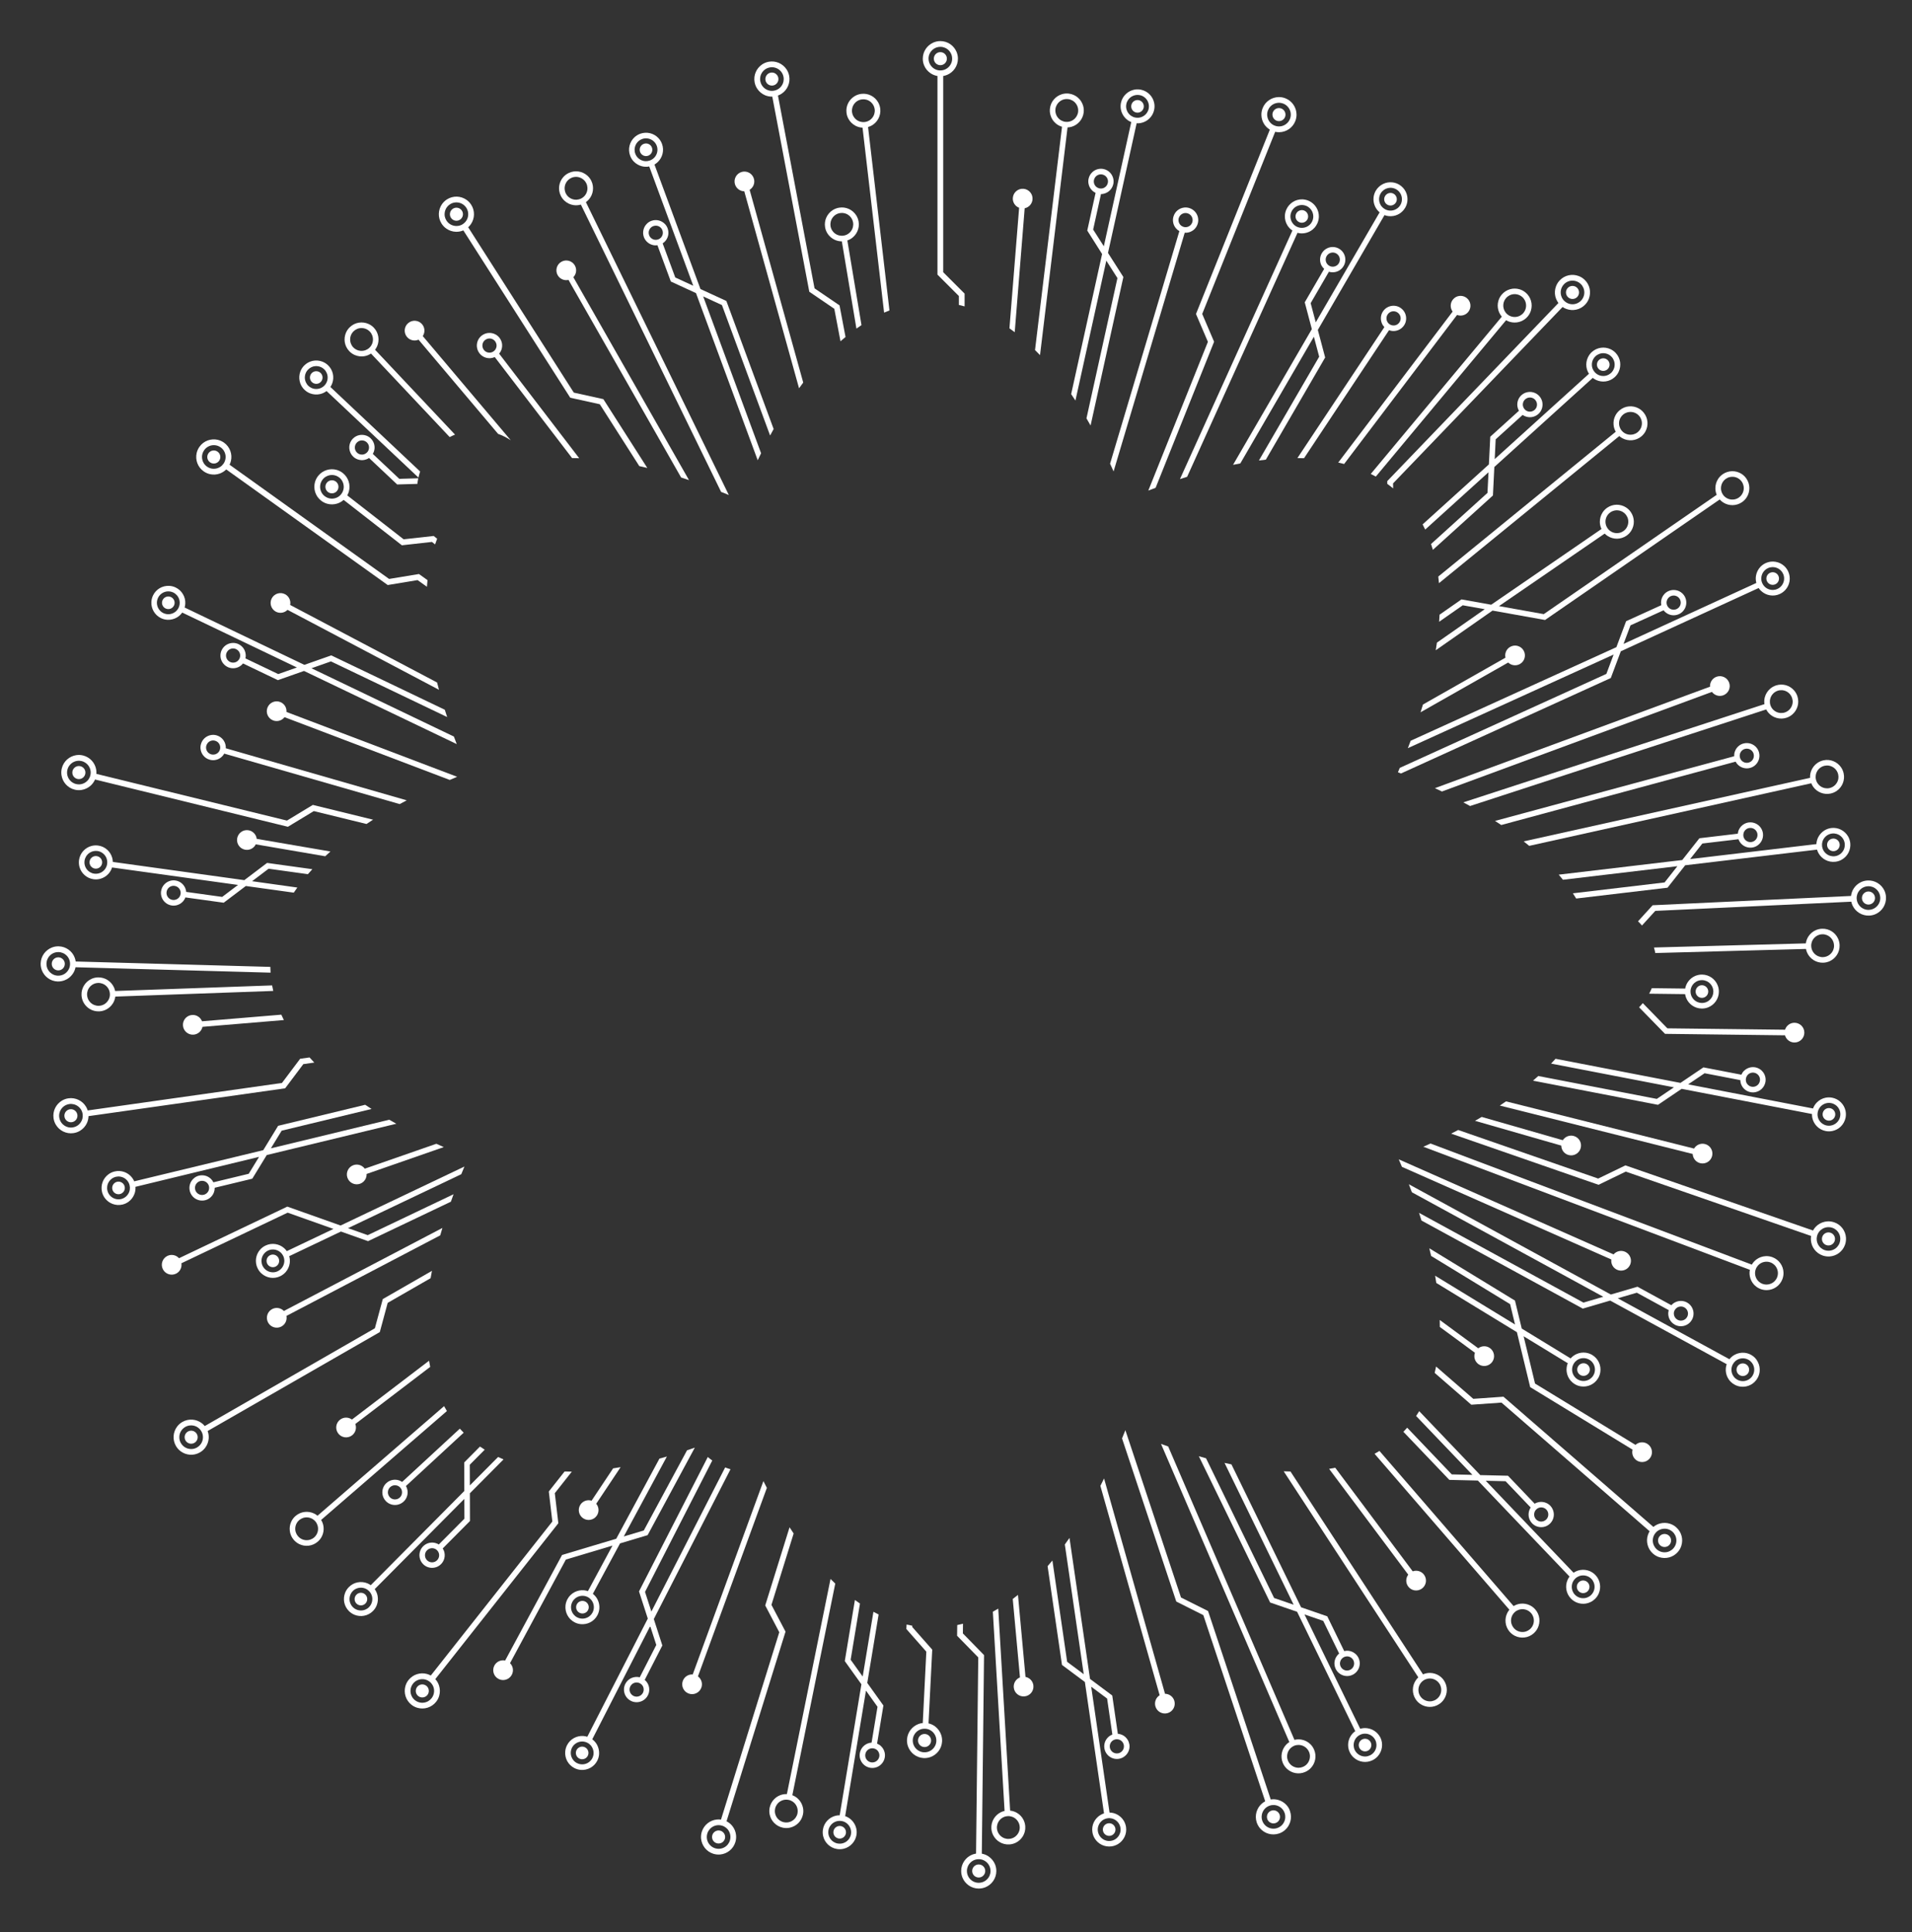 <svg xmlns="http://www.w3.org/2000/svg" xmlns:xlink="http://www.w3.org/1999/xlink" version="1.1" id="Layer_1" x="0px" y="0px" viewBox="0 0 746.66 754.56" style="enable-background:new 0 0 746.66 754.56;/* background: #000; */" xml:space="preserve">
<rect x="0" y="0" width="746.66" height="754.56" fill="#333333" stroke="none"/>
<style type="text/css">
	.st0{fill:#FFFFFF;}
</style>
<g>
	<path class="st0" d="M586.48,123.65l-51.18,61.42c0.67,0.33,1.33,0.67,1.97,1.03l50.88-61.06c0.45,0.27,0.93,0.48,1.42,0.63   c1.24,0.37,2.56,0.37,3.78,0.02c1.23-0.35,2.37-1.07,3.25-2.12c0.59-0.7,1-1.5,1.25-2.32c0.37-1.24,0.38-2.56,0.02-3.78   c-0.35-1.23-1.07-2.37-2.12-3.24c-0.7-0.59-1.49-1-2.32-1.26c-1.23-0.37-2.55-0.38-3.77-0.02c-1.23,0.35-2.37,1.07-3.25,2.13   c-0.59,0.69-1,1.49-1.25,2.32c-0.38,1.24-0.38,2.55-0.02,3.77C585.4,122.06,585.85,122.92,586.48,123.65z M587.07,118.87   c0.09-0.86,0.41-1.69,1.01-2.41c0.4-0.48,0.87-0.84,1.38-1.11c0.77-0.4,1.65-0.56,2.5-0.47c0.85,0.09,1.69,0.42,2.4,1.01   c0.47,0.39,0.84,0.86,1.11,1.38c0.4,0.77,0.55,1.64,0.47,2.5c-0.09,0.85-0.41,1.69-1.01,2.41c-0.39,0.47-0.87,0.84-1.38,1.11   c-0.77,0.4-1.64,0.56-2.5,0.47c-0.85-0.09-1.69-0.42-2.4-1.01c-0.48-0.4-0.84-0.87-1.11-1.39   C587.15,120.59,586.98,119.72,587.07,118.87z"/>
	<path class="st0" d="M517.1,105l-7.58,13.05l2.77,10.47l-30.77,52.99c0.95-0.19,1.9-0.38,2.84-0.55l28.73-49.47l2.07,7.8   l-23.53,40.52c0.91-0.12,1.81-0.23,2.7-0.32l23.16-39.89l-2.86-10.77L540.66,84c0.5,0.19,1,0.31,1.51,0.38   c1.28,0.16,2.58-0.05,3.73-0.61c1.15-0.55,2.16-1.46,2.84-2.64c0.46-0.79,0.74-1.64,0.85-2.49c0.17-1.28-0.05-2.58-0.61-3.73   c-0.56-1.15-1.45-2.15-2.64-2.84c-0.79-0.46-1.64-0.73-2.5-0.85c-1.29-0.16-2.58,0.05-3.73,0.62c-1.15,0.55-2.16,1.45-2.85,2.63   c-0.46,0.79-0.73,1.64-0.85,2.5c-0.16,1.29,0.06,2.58,0.61,3.73c0.41,0.84,1,1.61,1.74,2.22l-24.94,42.95l-1.99-7.49l7.13-12.28   c0.28,0.09,0.57,0.16,0.85,0.19c0.96,0.12,1.92-0.04,2.78-0.45c0.85-0.41,1.6-1.08,2.12-1.97c0.34-0.59,0.55-1.22,0.63-1.85   c0.12-0.96-0.04-1.92-0.45-2.78c-0.41-0.86-1.08-1.61-1.97-2.12c-0.59-0.34-1.22-0.54-1.86-0.63c-0.96-0.12-1.92,0.04-2.77,0.46   c-0.86,0.41-1.61,1.08-2.12,1.96c-0.34,0.59-0.55,1.23-0.63,1.86c-0.12,0.96,0.04,1.92,0.45,2.78   C516.27,104.08,516.64,104.58,517.1,105z M538.56,78.09c-0.06-0.86,0.12-1.74,0.59-2.54c0.31-0.53,0.71-0.97,1.18-1.32   c0.69-0.52,1.53-0.83,2.39-0.89c0.86-0.06,1.74,0.13,2.53,0.59c0.54,0.31,0.98,0.71,1.33,1.18c0.52,0.69,0.82,1.52,0.88,2.38   c0.06,0.86-0.12,1.74-0.59,2.54c-0.31,0.53-0.72,0.98-1.18,1.32c-0.69,0.52-1.53,0.83-2.39,0.89c-0.86,0.06-1.74-0.13-2.54-0.6   c-0.53-0.31-0.98-0.71-1.33-1.17C538.92,79.78,538.62,78.95,538.56,78.09z M518.07,99.99c0.19-0.33,0.44-0.6,0.73-0.82   c0.43-0.32,0.95-0.51,1.48-0.55c0.54-0.03,1.08,0.08,1.57,0.37c0.33,0.19,0.6,0.44,0.82,0.73c0.32,0.43,0.51,0.95,0.55,1.48   c0.03,0.54-0.08,1.07-0.37,1.57c-0.19,0.33-0.44,0.61-0.73,0.82c-0.43,0.32-0.95,0.51-1.48,0.55c-0.53,0.04-1.07-0.08-1.57-0.37   c-0.33-0.19-0.61-0.44-0.82-0.73c-0.33-0.42-0.51-0.94-0.55-1.48C517.67,101.03,517.78,100.49,518.07,99.99z"/>
	<path class="st0" d="M693.54,267.66c-0.87,0.28-1.64,0.73-2.29,1.3c-0.98,0.85-1.68,1.96-2.03,3.18c-0.26,0.9-0.33,1.86-0.18,2.82   l-117.59,38.35c0.89,0.47,1.76,0.95,2.63,1.43l115.64-37.71c0.24,0.47,0.54,0.9,0.87,1.29c0.85,0.98,1.97,1.68,3.19,2.02   c1.23,0.36,2.58,0.36,3.88-0.07c0.87-0.28,1.64-0.74,2.29-1.3c0.98-0.85,1.68-1.97,2.03-3.19c0.36-1.23,0.35-2.57-0.07-3.88   c-0.28-0.87-0.73-1.64-1.3-2.3c-0.84-0.97-1.96-1.68-3.18-2.03C696.2,267.23,694.85,267.23,693.54,267.66z M699.84,272.59   c0.19,0.59,0.26,1.18,0.21,1.76c-0.07,0.87-0.41,1.69-0.93,2.36c-0.53,0.68-1.25,1.21-2.13,1.5c-0.59,0.19-1.18,0.25-1.76,0.2   c-0.87-0.07-1.69-0.4-2.37-0.93c-0.68-0.53-1.21-1.25-1.49-2.13c-0.19-0.59-0.25-1.19-0.2-1.77c0.08-0.86,0.4-1.68,0.93-2.36   c0.53-0.68,1.25-1.21,2.13-1.5c0.59-0.19,1.19-0.25,1.76-0.2c0.87,0.07,1.69,0.4,2.37,0.93   C699.02,270.98,699.55,271.7,699.84,272.59z"/>
	<path class="st0" d="M615.93,115.96c0.97-1.02,0.93-2.64-0.08-3.61c-1.02-0.97-2.64-0.93-3.61,0.08c-0.97,1.02-0.94,2.64,0.08,3.61   C613.34,117.02,614.96,116.98,615.93,115.96z"/>
	<path class="st0" d="M619.53,143.31c0.13,0.92,0.46,1.83,0.99,2.64l-36.82,33.33l0.38-7.73l10.53-9.53   c0.24,0.17,0.49,0.32,0.76,0.44c0.88,0.4,1.84,0.54,2.79,0.41c0.94-0.14,1.86-0.55,2.61-1.23c0.5-0.45,0.89-0.99,1.16-1.57   c0.4-0.88,0.54-1.84,0.41-2.79c-0.13-0.94-0.54-1.86-1.23-2.62c-0.45-0.5-1-0.89-1.58-1.16c-0.87-0.41-1.84-0.55-2.78-0.41   c-0.94,0.13-1.86,0.54-2.61,1.22c-0.51,0.46-0.89,1-1.16,1.58c-0.41,0.87-0.55,1.84-0.41,2.79c0.08,0.59,0.28,1.18,0.59,1.72   l-11.19,10.13l-0.54,10.81l-25.88,23.43c0.35,0.66,0.69,1.34,1.01,2.02l24.72-22.38l-0.4,8.06l-22.04,19.96   c0.25,0.75,0.49,1.51,0.72,2.28l23.45-21.23l0.55-11.13l38.43-34.79c0.42,0.33,0.86,0.6,1.33,0.82c1.17,0.54,2.47,0.73,3.73,0.55   c1.27-0.18,2.5-0.73,3.51-1.65c0.68-0.61,1.2-1.34,1.56-2.12c0.55-1.17,0.73-2.47,0.56-3.74c-0.18-1.26-0.73-2.49-1.65-3.51   c-0.61-0.67-1.34-1.2-2.12-1.56c-1.18-0.54-2.47-0.73-3.74-0.55c-1.27,0.18-2.5,0.73-3.51,1.64c-0.68,0.61-1.2,1.34-1.56,2.12   C619.53,140.75,619.35,142.05,619.53,143.31z M594.76,157.33c0.13-0.52,0.4-1,0.83-1.39c0.28-0.25,0.61-0.44,0.94-0.56   c0.51-0.18,1.06-0.2,1.58-0.08c0.52,0.13,1,0.4,1.39,0.83c0.26,0.29,0.44,0.61,0.56,0.94c0.18,0.51,0.2,1.06,0.08,1.58   c-0.13,0.52-0.4,1-0.83,1.38c-0.29,0.26-0.6,0.45-0.94,0.56c-0.51,0.18-1.06,0.2-1.58,0.08c-0.52-0.13-1-0.4-1.38-0.83   c-0.26-0.29-0.45-0.6-0.56-0.94C594.65,158.39,594.63,157.85,594.76,157.33z M621.77,141.31c0.2-0.83,0.65-1.62,1.33-2.24   c0.46-0.41,0.98-0.71,1.52-0.9c0.82-0.29,1.71-0.33,2.54-0.12c0.83,0.2,1.61,0.65,2.23,1.33c0.42,0.46,0.72,0.98,0.91,1.53   c0.29,0.81,0.32,1.7,0.12,2.53c-0.21,0.84-0.65,1.62-1.33,2.24c-0.46,0.41-0.98,0.71-1.52,0.9c-0.82,0.29-1.71,0.32-2.54,0.12   c-0.83-0.2-1.61-0.65-2.24-1.34c-0.41-0.46-0.71-0.97-0.91-1.52C621.59,143.02,621.56,142.14,621.77,141.31z"/>
	<path class="st0" d="M522.6,180.62c0.78,0.17,1.55,0.36,2.3,0.56l44.1-58.2c1.56,0.6,3.38,0.13,4.44-1.26   c1.29-1.69,0.97-4.11-0.73-5.4s-4.11-0.97-5.4,0.73c-1.06,1.39-1.03,3.27-0.04,4.62L522.6,180.62z"/>
	<path class="st0" d="M627.75,144.2c1.01-0.91,1.09-2.47,0.17-3.48s-2.47-1.08-3.48-0.17c-1.01,0.91-1.09,2.47-0.18,3.48   S626.74,145.11,627.75,144.2z"/>
	<path class="st0" d="M506.94,86.51c0.13,0.1,0.28,0.18,0.43,0.25c0.16,0.07,0.31,0.12,0.47,0.16c0.16,0.04,0.32,0.06,0.48,0.06   c0.32,0.01,0.64-0.05,0.93-0.16c0.3-0.11,0.57-0.28,0.81-0.5c0.12-0.11,0.23-0.23,0.32-0.36s0.18-0.28,0.25-0.43   c0.35-0.77,0.26-1.63-0.15-2.31c-0.08-0.13-0.18-0.26-0.29-0.38c-0.22-0.24-0.48-0.43-0.79-0.57c-0.47-0.21-0.96-0.26-1.43-0.18   c-0.31,0.05-0.61,0.17-0.88,0.33s-0.51,0.38-0.7,0.65c-0.1,0.13-0.18,0.28-0.25,0.43c-0.42,0.93-0.22,1.99,0.44,2.69   C506.69,86.31,506.81,86.42,506.94,86.51z"/>
	<path class="st0" d="M541.77,79.93c1.18,0.68,2.69,0.28,3.37-0.89c0.68-1.18,0.28-2.69-0.89-3.37c-1.18-0.68-2.68-0.28-3.37,0.9   C540.19,77.73,540.59,79.24,541.77,79.93z"/>
	<path class="st0" d="M630.86,162.2c-0.61,1.14-0.86,2.43-0.74,3.7c0.08,0.93,0.37,1.85,0.85,2.69l-69.31,56.55   c0.11,0.85,0.2,1.71,0.28,2.58l70.41-57.44c0.39,0.35,0.83,0.65,1.28,0.89c1.15,0.6,2.44,0.85,3.71,0.74   c1.27-0.11,2.53-0.6,3.59-1.46c0.71-0.58,1.27-1.28,1.67-2.04c0.6-1.15,0.86-2.44,0.74-3.71c-0.11-1.27-0.6-2.53-1.47-3.59   c-0.58-0.71-1.27-1.27-2.04-1.68c-1.14-0.6-2.43-0.86-3.7-0.74c-1.27,0.11-2.53,0.6-3.59,1.47   C631.82,160.74,631.26,161.44,630.86,162.2z M633.9,161.85c0.48-0.39,1.02-0.66,1.57-0.82c0.83-0.24,1.72-0.23,2.55,0.01   c0.82,0.25,1.58,0.73,2.16,1.45c0.39,0.48,0.66,1.01,0.83,1.56c0.24,0.83,0.23,1.72-0.02,2.54c-0.25,0.82-0.73,1.58-1.45,2.17   c-0.48,0.39-1.01,0.66-1.57,0.82c-0.83,0.24-1.72,0.24-2.55-0.01c-0.82-0.25-1.58-0.73-2.16-1.45c-0.39-0.48-0.66-1.02-0.83-1.57   c-0.24-0.83-0.24-1.71,0.01-2.54C632.71,163.19,633.18,162.44,633.9,161.85z"/>
	<path class="st0" d="M693.28,228.16c1.24-0.56,1.79-2.03,1.22-3.27c-0.56-1.24-2.02-1.78-3.26-1.22c-1.24,0.56-1.79,2.02-1.23,3.26   C690.58,228.17,692.04,228.72,693.28,228.16z"/>
	<path class="st0" d="M608.59,118.32l-66.86,69.56l0.02,1.07c0.78,0.56,1.55,1.15,2.29,1.76l-0.04-1.95l66.21-68.88   c0.45,0.31,0.93,0.56,1.43,0.74c1.25,0.48,2.61,0.57,3.89,0.29c1.29-0.28,2.53-0.94,3.5-1.97c0.65-0.68,1.14-1.47,1.45-2.31   c0.47-1.26,0.56-2.61,0.29-3.9c-0.28-1.29-0.94-2.52-1.97-3.49c-0.68-0.65-1.47-1.14-2.31-1.45c-1.26-0.47-2.61-0.57-3.9-0.29   c-1.29,0.28-2.52,0.94-3.49,1.97c-0.65,0.68-1.14,1.47-1.45,2.31c-0.48,1.25-0.57,2.61-0.29,3.9   C607.58,116.61,607.99,117.52,608.59,118.32z M609.53,113.42c0.15-0.88,0.55-1.71,1.21-2.41c0.44-0.46,0.95-0.81,1.5-1.05   c0.82-0.36,1.74-0.46,2.62-0.31c0.88,0.15,1.71,0.55,2.41,1.21c0.46,0.44,0.81,0.95,1.05,1.5c0.36,0.82,0.47,1.73,0.32,2.61   c-0.15,0.88-0.55,1.71-1.21,2.41c-0.44,0.46-0.96,0.81-1.5,1.05c-0.82,0.36-1.73,0.47-2.61,0.32c-0.88-0.15-1.71-0.55-2.41-1.21   c-0.47-0.45-0.82-0.95-1.05-1.5C609.49,115.21,609.39,114.3,609.53,113.42z"/>
	<path class="st0" d="M634.01,251.44l2.72-7.25l12.92-5.88c0.17,0.23,0.37,0.46,0.59,0.65c0.71,0.65,1.59,1.08,2.53,1.24   c0.93,0.16,1.93,0.04,2.86-0.38c0.62-0.28,1.15-0.67,1.59-1.15c0.65-0.71,1.08-1.59,1.24-2.53c0.16-0.94,0.05-1.94-0.37-2.87   c-0.28-0.62-0.68-1.15-1.15-1.59c-0.71-0.65-1.59-1.08-2.53-1.23c-0.94-0.16-1.94-0.05-2.86,0.37c-0.62,0.28-1.16,0.68-1.59,1.15   c-0.65,0.71-1.08,1.59-1.24,2.53c-0.1,0.59-0.09,1.21,0.04,1.82l-13.74,6.25l-3.8,10.14l-80.34,36.55   c-0.36,0.96-0.72,1.92-1.1,2.89l80.36-36.56l-2.83,7.56l-80.68,36.7c-0.24,0.56-0.47,1.12-0.71,1.69c-0.01,0-0.01,0.02-0.02,0.04   c0.01,0,0.04,0,0.04,0c0.39,0.15,0.77,0.31,1.15,0.46l81.95-37.28l3.91-10.44l53.82-24.7c0.3,0.44,0.63,0.84,1.02,1.18   c0.95,0.87,2.13,1.45,3.39,1.66c1.26,0.22,2.61,0.07,3.85-0.51c0.83-0.38,1.55-0.91,2.13-1.54c0.88-0.95,1.45-2.13,1.67-3.39   c0.21-1.26,0.06-2.6-0.51-3.85c-0.38-0.83-0.91-1.55-1.54-2.13c-0.96-0.88-2.13-1.45-3.4-1.66c-1.26-0.22-2.6-0.07-3.85,0.5   c-0.83,0.38-1.55,0.91-2.13,1.54c-0.88,0.96-1.45,2.14-1.66,3.4c-0.16,0.92-0.12,1.89,0.14,2.82L634.01,251.44z M651.23,233.87   c0.28-0.45,0.69-0.83,1.21-1.07c0.35-0.16,0.71-0.23,1.06-0.25c0.54-0.01,1.07,0.13,1.53,0.41c0.46,0.28,0.83,0.69,1.07,1.21   c0.16,0.35,0.23,0.71,0.25,1.07c0.01,0.54-0.13,1.07-0.41,1.53c-0.28,0.46-0.69,0.83-1.21,1.07c-0.35,0.16-0.71,0.24-1.07,0.25   c-0.54,0.01-1.07-0.13-1.53-0.41c-0.45-0.28-0.83-0.69-1.07-1.21c-0.16-0.35-0.24-0.71-0.25-1.07   C650.8,234.86,650.95,234.33,651.23,233.87z M688.46,223.58c0.45-0.73,1.11-1.35,1.95-1.73c0.56-0.26,1.15-0.38,1.73-0.4   c0.87-0.02,1.72,0.21,2.46,0.66c0.73,0.45,1.34,1.11,1.72,1.95c0.26,0.57,0.39,1.15,0.4,1.73c0.03,0.86-0.21,1.72-0.66,2.45   c-0.45,0.74-1.11,1.35-1.95,1.73c-0.56,0.26-1.15,0.38-1.73,0.4c-0.87,0.02-1.73-0.21-2.46-0.66c-0.73-0.45-1.34-1.11-1.72-1.96   c-0.26-0.56-0.39-1.14-0.4-1.72C687.78,225.17,688.01,224.32,688.46,223.58z"/>
	<path class="st0" d="M602.86,239.81l-17.49-3.13l41.28-28.32c0.37,0.38,0.78,0.7,1.21,0.98c1.1,0.69,2.37,1.04,3.64,1.02   c1.27-0.02,2.57-0.41,3.69-1.19c0.75-0.52,1.36-1.17,1.82-1.9c0.69-1.09,1.04-2.36,1.02-3.64c-0.02-1.27-0.41-2.57-1.19-3.69   c-0.52-0.75-1.17-1.36-1.9-1.82c-1.09-0.69-2.36-1.04-3.64-1.03c-1.27,0.02-2.57,0.41-3.69,1.19c-0.75,0.52-1.36,1.17-1.82,1.9   c-0.69,1.09-1.04,2.36-1.03,3.64c0.01,0.93,0.23,1.87,0.64,2.75l-43.07,29.57l-11.61-2.08l-8.55,5.97   c-0.04,0.91-0.1,1.84-0.17,2.77l9.23-6.44l8.59,1.53l-18.68,13.05c-0.14,0.98-0.3,1.98-0.46,2.98l22.17-15.49l20.51,3.67   l68.21-47.06c0.42,0.47,0.89,0.88,1.41,1.2c1.1,0.69,2.37,1.04,3.64,1.02c1.27-0.02,2.57-0.41,3.69-1.19   c0.75-0.52,1.36-1.17,1.82-1.9c0.69-1.09,1.04-2.36,1.02-3.63c-0.01-1.28-0.41-2.57-1.19-3.7c-0.52-0.75-1.18-1.36-1.9-1.82   c-1.1-0.69-2.37-1.04-3.64-1.02c-1.27,0.02-2.57,0.41-3.69,1.19c-0.75,0.52-1.36,1.17-1.83,1.91c-0.69,1.1-1.04,2.36-1.02,3.64   c0.01,0.83,0.18,1.68,0.52,2.48L602.86,239.81z M627.25,202.12c0.31-0.81,0.85-1.52,1.61-2.05c0.51-0.36,1.06-0.59,1.62-0.71   c0.85-0.18,1.74-0.1,2.54,0.21c0.8,0.31,1.52,0.85,2.05,1.61c0.35,0.51,0.59,1.05,0.71,1.62c0.18,0.85,0.1,1.74-0.21,2.54   c-0.31,0.8-0.85,1.52-1.61,2.05c-0.51,0.35-1.05,0.59-1.62,0.7c-0.85,0.18-1.73,0.11-2.53-0.2c-0.8-0.31-1.52-0.85-2.05-1.61   c-0.35-0.51-0.59-1.06-0.7-1.63C626.87,203.8,626.94,202.92,627.25,202.12z M672.36,189.02c0.31-0.8,0.85-1.52,1.61-2.05   c0.51-0.35,1.05-0.59,1.62-0.7c0.85-0.18,1.73-0.11,2.53,0.2c0.81,0.31,1.52,0.85,2.05,1.61c0.35,0.51,0.58,1.06,0.7,1.62   c0.18,0.85,0.11,1.73-0.21,2.54c-0.31,0.8-0.85,1.52-1.61,2.04c-0.51,0.36-1.06,0.59-1.63,0.71c-0.85,0.18-1.73,0.1-2.53-0.21   c-0.8-0.31-1.52-0.85-2.05-1.61c-0.35-0.51-0.58-1.06-0.7-1.63C671.98,190.71,672.05,189.83,672.36,189.02z"/>
	<path class="st0" d="M37.76,334.3c-1.35-0.19-2.6,0.76-2.78,2.1s0.76,2.59,2.11,2.78c1.35,0.19,2.59-0.75,2.78-2.1   S39.11,334.48,37.76,334.3z"/>
	<path class="st0" d="M98.45,344.1l6.44-4.87l15.34,2.13c0.57-0.65,1.15-1.31,1.75-1.95l-17.68-2.45l-8.89,6.73l-51.35-7.12   c-0.02-0.53-0.09-1.05-0.22-1.54c-0.33-1.24-1.03-2.37-1.98-3.22c-0.95-0.86-2.17-1.45-3.52-1.63c-0.91-0.13-1.8-0.06-2.63,0.16   c-1.25,0.33-2.37,1.03-3.22,1.98c-0.85,0.95-1.44,2.16-1.63,3.52c-0.12,0.9-0.06,1.8,0.16,2.63c0.34,1.25,1.03,2.37,1.98,3.22   c0.95,0.86,2.16,1.45,3.52,1.64c0.91,0.13,1.8,0.06,2.63-0.16c1.25-0.34,2.37-1.03,3.22-1.98c0.62-0.69,1.11-1.53,1.39-2.45   l49.19,6.82l-6.18,4.67l-14.06-1.95c-0.02-0.29-0.07-0.58-0.15-0.86c-0.25-0.93-0.77-1.76-1.47-2.4c-0.71-0.63-1.61-1.07-2.62-1.21   c-0.67-0.09-1.33-0.05-1.95,0.12c-0.93,0.25-1.76,0.77-2.4,1.47c-0.64,0.71-1.08,1.61-1.22,2.62c-0.09,0.67-0.04,1.34,0.12,1.96   c0.25,0.93,0.76,1.76,1.47,2.39c0.71,0.64,1.61,1.08,2.62,1.22c0.68,0.09,1.34,0.04,1.96-0.13c0.93-0.25,1.76-0.76,2.4-1.47   c0.4-0.44,0.72-0.97,0.94-1.56l14.95,2.07l8.64-6.53l18.72,2.6c0.45-0.67,0.92-1.34,1.4-2L98.45,344.1z M41.84,337.35   c-0.08,0.61-0.29,1.17-0.58,1.67c-0.45,0.75-1.1,1.34-1.87,1.72c-0.77,0.38-1.66,0.54-2.58,0.42c-0.61-0.08-1.17-0.29-1.67-0.59   c-0.75-0.45-1.35-1.1-1.72-1.87c-0.38-0.77-0.54-1.65-0.41-2.57c0.09-0.62,0.29-1.18,0.59-1.68c0.44-0.74,1.1-1.34,1.87-1.72   c0.78-0.38,1.66-0.54,2.58-0.42c0.61,0.08,1.18,0.29,1.67,0.59c0.75,0.45,1.35,1.1,1.72,1.87S41.97,336.43,41.84,337.35z    M70.53,349.05c-0.05,0.38-0.18,0.73-0.36,1.04c-0.27,0.46-0.68,0.83-1.16,1.06c-0.48,0.23-1.03,0.34-1.6,0.26   c-0.38-0.05-0.73-0.18-1.03-0.36c-0.46-0.28-0.84-0.68-1.07-1.16c-0.23-0.48-0.34-1.03-0.26-1.6c0.05-0.38,0.18-0.73,0.36-1.04   c0.28-0.46,0.68-0.84,1.16-1.07c0.48-0.23,1.02-0.33,1.59-0.25c0.38,0.05,0.73,0.18,1.04,0.36c0.46,0.28,0.84,0.68,1.07,1.16   C70.51,347.94,70.61,348.48,70.53,349.05z"/>
	<path class="st0" d="M171.92,482.39c0.27-0.96,0.55-1.92,0.84-2.89l-61.9,32.42c-1.15-1.2-3-1.56-4.56-0.75   c-1.89,0.98-2.62,3.31-1.64,5.2c0.98,1.89,3.31,2.62,5.2,1.64c1.55-0.81,2.32-2.52,2-4.16L171.92,482.39z"/>
	<path class="st0" d="M113.31,236.23c0.34-1.63-0.42-3.36-1.97-4.18c-1.88-1-4.21-0.28-5.21,1.59s-0.28,4.21,1.59,5.21   c1.55,0.82,3.4,0.48,4.56-0.71l59.15,31.22c-0.26-0.96-0.5-1.91-0.74-2.85L113.31,236.23z"/>
	<path class="st0" d="M146.16,173.65c-0.21-0.92-0.69-1.81-1.44-2.51c-0.49-0.46-1.06-0.81-1.66-1.03   c-0.91-0.33-1.88-0.39-2.81-0.19c-0.93,0.21-1.81,0.69-2.51,1.43c-0.46,0.49-0.81,1.06-1.03,1.67c-0.34,0.9-0.4,1.88-0.18,2.81   c0.21,0.93,0.69,1.81,1.43,2.51c0.5,0.47,1.07,0.81,1.67,1.03c0.9,0.34,1.88,0.4,2.81,0.19c0.59-0.13,1.15-0.37,1.67-0.73   l10.99,10.35l7.89-0.23c0.08-0.74,0.2-1.47,0.35-2.19l-7.41,0.22l-10.34-9.73c0.15-0.25,0.28-0.52,0.38-0.79   C146.31,175.56,146.37,174.58,146.16,173.65z M144.07,175.19c-0.08,0.53-0.32,1.03-0.72,1.45c-0.26,0.28-0.57,0.49-0.9,0.64   c-0.49,0.22-1.03,0.29-1.56,0.2c-0.53-0.08-1.03-0.32-1.45-0.71c-0.28-0.26-0.49-0.57-0.63-0.89c-0.22-0.49-0.29-1.04-0.2-1.57   c0.09-0.53,0.32-1.03,0.71-1.45c0.26-0.28,0.57-0.49,0.9-0.64c0.49-0.22,1.04-0.29,1.57-0.2c0.53,0.09,1.03,0.32,1.45,0.72   c0.28,0.26,0.49,0.57,0.64,0.9C144.09,174.12,144.16,174.67,144.07,175.19z"/>
	<path class="st0" d="M167.55,531.35l-30.11,22.97c-1.34-0.99-3.22-1.03-4.62,0.03c-1.7,1.29-2.03,3.7-0.74,5.4   c1.29,1.7,3.7,2.03,5.4,0.74c1.39-1.06,1.87-2.88,1.27-4.44L168,533.75C167.83,532.96,167.69,532.16,167.55,531.35z"/>
	<path class="st0" d="M169.36,209.29l-11.74,1.3l-22.01-17.14c0.27-0.48,0.47-0.98,0.62-1.49c0.37-1.29,0.34-2.65-0.06-3.9   c-0.39-1.26-1.16-2.43-2.27-3.32c-0.74-0.59-1.57-1-2.42-1.25c-1.29-0.36-2.65-0.33-3.91,0.06c-1.26,0.39-2.43,1.16-3.31,2.26   c-0.59,0.74-1,1.57-1.25,2.42c-0.36,1.29-0.34,2.65,0.06,3.91c0.39,1.26,1.16,2.42,2.26,3.31c0.74,0.59,1.56,1.01,2.42,1.25   c1.29,0.37,2.65,0.34,3.91-0.05c0.92-0.29,1.79-0.77,2.54-1.44l22.74,17.72l11.75-1.31l1.22,0.97c0.25-0.75,0.52-1.5,0.8-2.23   L169.36,209.29z M134.23,190.47c-0.08,0.89-0.4,1.76-1,2.51c-0.4,0.5-0.88,0.9-1.4,1.18c-0.79,0.43-1.69,0.61-2.58,0.54   c-0.89-0.07-1.76-0.4-2.51-1c-0.5-0.4-0.89-0.87-1.18-1.4c-0.43-0.79-0.61-1.69-0.54-2.58s0.4-1.76,1-2.51   c0.4-0.5,0.87-0.89,1.41-1.17c0.79-0.43,1.69-0.62,2.57-0.55c0.89,0.08,1.76,0.4,2.51,1c0.5,0.4,0.89,0.88,1.17,1.41   C134.11,188.69,134.3,189.59,134.23,190.47z"/>
	<path class="st0" d="M131.22,188.1c-1.1-0.88-2.71-0.7-3.59,0.4s-0.7,2.71,0.4,3.59c1.1,0.88,2.71,0.7,3.59-0.4   S132.32,188.98,131.22,188.1z"/>
	<path class="st0" d="M549.92,619.51c1.27,1.71,3.68,2.06,5.39,0.79c1.71-1.27,2.06-3.68,0.79-5.39c-1.04-1.4-2.86-1.89-4.42-1.32   l-30.25-40.45c-0.78,0.16-1.59,0.3-2.39,0.44l30.9,41.31C548.93,616.22,548.87,618.1,549.92,619.51z"/>
	<path class="st0" d="M715.18,323.33c-0.91,0.11-1.75,0.4-2.5,0.82c-1.12,0.65-2.03,1.6-2.62,2.73c-0.43,0.83-0.69,1.76-0.73,2.73   l-49.32,5.85l4.79-6.08l14.1-1.67c0.09,0.28,0.22,0.55,0.36,0.8c0.48,0.84,1.19,1.51,2.03,1.95c0.84,0.43,1.83,0.63,2.84,0.51   c0.67-0.08,1.3-0.29,1.86-0.61c0.84-0.48,1.51-1.19,1.95-2.03c0.44-0.84,0.64-1.83,0.52-2.85c-0.08-0.67-0.3-1.3-0.62-1.87   c-0.47-0.84-1.18-1.51-2.03-1.94c-0.84-0.44-1.83-0.64-2.84-0.52c-0.68,0.08-1.31,0.3-1.87,0.62c-0.84,0.47-1.51,1.18-1.95,2.03   c-0.28,0.53-0.45,1.13-0.52,1.75l-14.99,1.78l-6.7,8.5l-48.24,5.72c0.57,0.66,1.12,1.33,1.66,1.99l44.68-5.3l-4.99,6.34   l-35.82,4.25c0.45,0.68,0.88,1.36,1.29,2.04l35.67-4.23l6.9-8.76l51.48-6.11c0.15,0.51,0.35,0.99,0.61,1.44   c0.64,1.12,1.59,2.03,2.73,2.61c1.13,0.59,2.46,0.85,3.82,0.69c0.91-0.11,1.76-0.39,2.5-0.82c1.13-0.64,2.03-1.59,2.62-2.73   c0.58-1.13,0.85-2.46,0.69-3.82c-0.11-0.9-0.4-1.75-0.82-2.5c-0.65-1.12-1.59-2.03-2.73-2.61   C717.86,323.43,716.54,323.17,715.18,323.33z M680.9,325.28c0.14-0.52,0.44-0.97,0.85-1.32c0.4-0.35,0.91-0.59,1.48-0.65   c0.38-0.04,0.75-0.01,1.09,0.09c0.52,0.15,0.98,0.45,1.33,0.85c0.35,0.41,0.59,0.91,0.65,1.48c0.05,0.38,0.01,0.75-0.09,1.1   c-0.15,0.52-0.45,0.98-0.85,1.33c-0.41,0.35-0.91,0.58-1.48,0.65c-0.38,0.05-0.75,0.01-1.1-0.09c-0.52-0.15-0.98-0.45-1.33-0.85   c-0.35-0.4-0.58-0.91-0.65-1.48C680.77,326,680.8,325.63,680.9,325.28z M720.39,329.39c0.07,0.62,0.02,1.21-0.14,1.77   c-0.24,0.83-0.72,1.57-1.37,2.14c-0.66,0.56-1.46,0.95-2.39,1.05c-0.61,0.07-1.21,0.01-1.76-0.15c-0.83-0.24-1.58-0.73-2.14-1.38   c-0.56-0.65-0.94-1.47-1.05-2.39c-0.07-0.61-0.02-1.21,0.14-1.76c0.24-0.83,0.73-1.57,1.38-2.14c0.65-0.56,1.46-0.94,2.39-1.05   c0.61-0.07,1.21-0.01,1.76,0.15c0.83,0.24,1.58,0.72,2.14,1.38C719.9,327.66,720.28,328.47,720.39,329.39z"/>
	<path class="st0" d="M631.5,495.84c1.95,0.86,4.22-0.02,5.08-1.96c0.86-1.95-0.02-4.22-1.96-5.08c-1.6-0.71-3.42-0.24-4.5,1.03   l-83.89-37.12c0.42,0.98,0.83,1.95,1.24,2.93l81.78,36.18C629.02,493.47,629.9,495.14,631.5,495.84z"/>
	<path class="st0" d="M715.67,327.47c-1.35,0.16-2.32,1.38-2.16,2.73s1.39,2.32,2.74,2.16c1.35-0.16,2.32-1.39,2.16-2.74   C718.25,328.27,717.02,327.31,715.67,327.47z"/>
	<path class="st0" d="M617.1,536.9c1.16,0.71,2.68,0.34,3.39-0.82c0.71-1.16,0.34-2.68-0.82-3.39c-1.16-0.71-2.68-0.34-3.39,0.82   C615.57,534.68,615.94,536.19,617.1,536.9z"/>
	<path class="st0" d="M239.43,573.38L231.02,586c-1.59-0.5-3.38,0.08-4.35,1.54c-1.18,1.77-0.7,4.16,1.07,5.34   c1.77,1.18,4.16,0.7,5.34-1.07c0.97-1.46,0.82-3.33-0.25-4.61l9.53-14.29C241.37,573.08,240.4,573.24,239.43,573.38z"/>
	<path class="st0" d="M109.41,274.12c-1.99-0.76-4.21,0.24-4.97,2.23c-0.76,1.99,0.24,4.21,2.23,4.97c1.64,0.62,3.43,0.05,4.44-1.27   l64.52,24.51c0.96-0.41,1.92-0.82,2.89-1.23l-66.65-25.32C112.01,276.35,111.04,274.74,109.41,274.12z"/>
	<path class="st0" d="M179.56,557.88l-22.52,20.8c-0.24-0.16-0.5-0.31-0.76-0.43c-0.88-0.4-1.85-0.52-2.79-0.38   c-0.94,0.15-1.85,0.56-2.6,1.25c-0.5,0.46-0.89,1.01-1.15,1.59c-0.4,0.88-0.52,1.85-0.38,2.79c0.15,0.94,0.56,1.85,1.26,2.6   c0.46,0.5,1,0.88,1.59,1.15c0.88,0.4,1.85,0.52,2.79,0.38c0.94-0.15,1.85-0.56,2.6-1.26c0.5-0.45,0.88-1,1.15-1.59   c0.4-0.88,0.52-1.85,0.38-2.79c-0.09-0.59-0.29-1.18-0.6-1.72l22.54-20.82C180.55,558.94,180.05,558.42,179.56,557.88z    M156.93,583.38c-0.13,0.52-0.39,1.01-0.81,1.4c-0.28,0.26-0.6,0.45-0.94,0.57c-0.51,0.18-1.06,0.21-1.58,0.09   c-0.52-0.13-1-0.39-1.39-0.82c-0.26-0.28-0.45-0.6-0.57-0.94c-0.19-0.5-0.22-1.05-0.09-1.58c0.12-0.52,0.39-1,0.82-1.39   c0.28-0.26,0.6-0.45,0.93-0.57c0.5-0.19,1.05-0.22,1.58-0.09c0.52,0.12,1.01,0.39,1.4,0.81c0.26,0.28,0.45,0.6,0.57,0.93   C157.02,582.31,157.05,582.87,156.93,583.38z"/>
	<path class="st0" d="M577.32,532.66c1.71,1.26,4.13,0.89,5.39-0.82s0.89-4.13-0.82-5.39c-1.41-1.04-3.29-0.97-4.62,0.04   l-15.03-11.05c0.02,0.92,0.03,1.82,0.03,2.72l13.71,10.08C575.41,529.81,575.91,531.62,577.32,532.66z"/>
	<path class="st0" d="M612.35,537.56c0.53,1.16,1.41,2.18,2.57,2.9c0.78,0.48,1.62,0.78,2.48,0.9c1.27,0.19,2.58,0,3.74-0.53   c1.16-0.53,2.19-1.41,2.9-2.58c0.48-0.78,0.78-1.62,0.9-2.48c0.19-1.28,0-2.58-0.53-3.74c-0.53-1.16-1.41-2.18-2.58-2.9   c-0.78-0.47-1.62-0.77-2.48-0.9c-1.28-0.19-2.58,0-3.74,0.53c-0.85,0.39-1.62,0.95-2.26,1.69l-19.09-11.66l-2.64-10.92   l-33.46-20.43c0.25,1,0.49,2,0.71,2.99l30.85,18.83l1.92,7.94l-31.21-19.05c0.17,0.95,0.31,1.89,0.46,2.83l31.48,19.22l5.19,21.46   l39.98,24.41c-0.43,1.61,0.22,3.37,1.71,4.28c1.82,1.11,4.19,0.53,5.3-1.28c1.11-1.82,0.53-4.19-1.29-5.3   c-1.49-0.91-3.36-0.69-4.59,0.44l-39.22-23.95l-4.46-18.46l17.24,10.52c-0.2,0.48-0.34,0.99-0.41,1.5   C611.63,535.1,611.82,536.4,612.35,537.56z M614.58,532.47c0.32-0.53,0.73-0.96,1.2-1.3c0.71-0.51,1.54-0.8,2.41-0.83   c0.86-0.04,1.73,0.17,2.52,0.65c0.53,0.32,0.97,0.73,1.3,1.21c0.5,0.7,0.79,1.54,0.83,2.4c0.04,0.86-0.16,1.74-0.65,2.53   c-0.32,0.53-0.74,0.96-1.21,1.3c-0.71,0.51-1.55,0.79-2.41,0.83c-0.86,0.04-1.73-0.17-2.52-0.65c-0.53-0.32-0.96-0.73-1.3-1.2   c-0.51-0.71-0.79-1.55-0.83-2.4C613.89,534.14,614.09,533.26,614.58,532.47z"/>
	<path class="st0" d="M554.74,278.14l34.23-19.43c1.2,1.16,3.06,1.44,4.58,0.58c1.85-1.05,2.5-3.4,1.45-5.25s-3.4-2.5-5.25-1.45   c-1.52,0.86-2.23,2.61-1.85,4.23l-32.21,18.28C555.39,276.11,555.06,277.13,554.74,278.14z"/>
	<path class="st0" d="M678.25,298.15c0.59,0.76,1.4,1.32,2.3,1.63c0.9,0.3,1.9,0.36,2.88,0.09c0.66-0.18,1.25-0.48,1.76-0.88   c0.76-0.59,1.32-1.4,1.63-2.3c0.3-0.9,0.36-1.9,0.09-2.89c-0.18-0.65-0.48-1.25-0.87-1.75c-0.59-0.76-1.4-1.32-2.3-1.63   c-0.9-0.3-1.9-0.36-2.89-0.09c-0.66,0.17-1.25,0.48-1.75,0.87c-0.76,0.59-1.32,1.4-1.63,2.3c-0.2,0.57-0.28,1.18-0.26,1.81   l-93.38,25.25c0.82,0.53,1.63,1.06,2.43,1.6l91.51-24.74C677.91,297.68,678.07,297.93,678.25,298.15z M679.4,294.74   c0.07-0.53,0.3-1.04,0.65-1.44c0.35-0.4,0.81-0.71,1.37-0.86c0.37-0.1,0.74-0.12,1.1-0.07c0.53,0.07,1.04,0.3,1.44,0.65   c0.4,0.35,0.7,0.81,0.85,1.37c0.1,0.37,0.12,0.74,0.07,1.1c-0.07,0.53-0.3,1.03-0.65,1.44c-0.35,0.4-0.81,0.7-1.37,0.85   c-0.37,0.1-0.74,0.12-1.09,0.07c-0.53-0.07-1.03-0.3-1.44-0.65c-0.4-0.35-0.71-0.81-0.86-1.37   C679.37,295.46,679.35,295.09,679.4,294.74z"/>
	<path class="st0" d="M672.95,271.51c2-0.73,3.03-2.94,2.3-4.94c-0.73-2-2.94-3.03-4.94-2.3c-1.64,0.6-2.63,2.2-2.52,3.87   l-107.44,39.63c0.93,0.43,1.85,0.87,2.75,1.3l105.44-38.89C669.52,271.52,671.31,272.11,672.95,271.51z"/>
	<path class="st0" d="M697.06,404.28c0.45,1.6,1.91,2.79,3.66,2.81c2.13,0.03,3.88-1.68,3.9-3.81c0.03-2.13-1.68-3.87-3.81-3.9   c-1.75-0.02-3.24,1.13-3.73,2.72l-45.95-0.55l-9.6-9.84c-0.46,0.56-0.95,1.1-1.45,1.62l10.14,10.38L697.06,404.28z"/>
	<path class="st0" d="M88.14,291.31c-0.11-0.96-0.51-1.85-1.12-2.59c-0.61-0.73-1.44-1.29-2.42-1.57c-0.66-0.19-1.32-0.24-1.96-0.16   c-0.96,0.11-1.85,0.51-2.59,1.12c-0.73,0.61-1.29,1.44-1.57,2.43c-0.19,0.65-0.24,1.31-0.16,1.95c0.11,0.96,0.51,1.85,1.12,2.59   c0.61,0.73,1.44,1.3,2.43,1.57c0.65,0.19,1.31,0.24,1.95,0.16c0.96-0.11,1.85-0.51,2.59-1.12c0.46-0.38,0.85-0.86,1.16-1.41   l68.51,19.71c0.91-0.49,1.83-0.98,2.75-1.47l-70.66-20.33C88.19,291.9,88.18,291.6,88.14,291.31z M85.9,292.67   c-0.1,0.36-0.28,0.69-0.5,0.97c-0.34,0.42-0.8,0.73-1.3,0.9c-0.51,0.16-1.06,0.19-1.62,0.03c-0.37-0.11-0.69-0.28-0.98-0.51   c-0.42-0.34-0.73-0.8-0.9-1.3c-0.16-0.51-0.18-1.06-0.02-1.61c0.11-0.37,0.28-0.7,0.51-0.98c0.33-0.42,0.79-0.73,1.3-0.9   c0.51-0.16,1.06-0.18,1.61-0.02c0.36,0.1,0.7,0.28,0.97,0.5c0.42,0.33,0.73,0.79,0.9,1.3C86.03,291.56,86.06,292.12,85.9,292.67z"/>
	<path class="st0" d="M663.92,454.2c2.06,0.52,4.16-0.72,4.68-2.79c0.52-2.06-0.72-4.16-2.79-4.68c-1.7-0.43-3.41,0.34-4.26,1.77   l-73.44-18.43c-0.79,0.55-1.6,1.09-2.41,1.64l75.32,18.9C661.08,452.27,662.22,453.77,663.92,454.2z"/>
	<path class="st0" d="M715.33,363.69c-1.08-0.69-2.37-1.07-3.74-1.03c-0.91,0.02-1.78,0.23-2.57,0.59c-1.18,0.53-2.17,1.4-2.85,2.48   c-0.5,0.79-0.84,1.69-0.97,2.65l-59.31,1.61c0.21,0.71,0.39,1.43,0.53,2.16l58.83-1.6c0.1,0.52,0.26,1.02,0.47,1.49   c0.54,1.18,1.41,2.17,2.48,2.85c1.08,0.69,2.37,1.07,3.74,1.04c0.91-0.02,1.78-0.24,2.57-0.59c1.18-0.54,2.17-1.41,2.85-2.48   c0.69-1.08,1.07-2.37,1.03-3.74c-0.02-0.91-0.23-1.78-0.59-2.57C717.27,365.37,716.4,364.37,715.33,363.69z M715.92,370.92   c-0.32,0.81-0.87,1.5-1.57,2c-0.7,0.5-1.54,0.81-2.47,0.83c-0.62,0.02-1.2-0.1-1.74-0.31c-0.81-0.32-1.51-0.86-2.01-1.57   c-0.5-0.7-0.8-1.54-0.83-2.47c-0.02-0.62,0.1-1.21,0.3-1.75c0.32-0.8,0.86-1.5,1.56-2c0.71-0.5,1.54-0.81,2.47-0.83   c0.62-0.02,1.21,0.1,1.74,0.31c0.81,0.32,1.51,0.87,2.01,1.57c0.5,0.7,0.8,1.54,0.83,2.47   C716.24,369.79,716.13,370.37,715.92,370.92z"/>
	<path class="st0" d="M707.73,436.52c0.27,1.26,0.9,2.42,1.8,3.32c0.9,0.91,2.09,1.56,3.43,1.82c0.9,0.17,1.79,0.16,2.63-0.02   c1.27-0.27,2.42-0.9,3.32-1.8c0.9-0.9,1.55-2.08,1.82-3.43c0.17-0.89,0.15-1.79-0.02-2.63c-0.27-1.27-0.9-2.42-1.81-3.32   c-0.9-0.91-2.08-1.56-3.42-1.82c-0.9-0.17-1.79-0.15-2.63,0.02c-1.27,0.27-2.42,0.91-3.32,1.81c-0.66,0.66-1.19,1.47-1.52,2.38   l-48.76-9.42l6.42-4.34l13.94,2.69c0.01,0.29,0.04,0.59,0.1,0.87c0.2,0.94,0.67,1.8,1.34,2.48c0.67,0.67,1.55,1.16,2.56,1.35   c0.67,0.13,1.33,0.12,1.96-0.02c0.94-0.2,1.8-0.67,2.48-1.34c0.67-0.67,1.16-1.55,1.36-2.55c0.13-0.67,0.11-1.33-0.02-1.96   c-0.2-0.94-0.67-1.8-1.35-2.47c-0.67-0.67-1.55-1.16-2.55-1.35c-0.67-0.13-1.34-0.11-1.96,0.02c-0.94,0.2-1.8,0.67-2.48,1.34   c-0.43,0.42-0.77,0.93-1.02,1.51l-14.82-2.86l-8.97,6.06l-48.79-9.42c-0.57,0.63-1.15,1.26-1.74,1.88l47.98,9.27l-6.69,4.52   l-46.28-8.94c-0.67,0.61-1.36,1.22-2.06,1.82l48.81,9.43l9.23-6.24l50.9,9.83C707.58,435.49,707.62,436.01,707.73,436.52z    M709.85,434.29c0.12-0.61,0.35-1.15,0.67-1.64c0.48-0.72,1.17-1.28,1.96-1.62c0.79-0.34,1.68-0.46,2.59-0.28   c0.61,0.12,1.15,0.35,1.64,0.67c0.72,0.48,1.29,1.17,1.62,1.96c0.34,0.79,0.45,1.68,0.27,2.59c-0.12,0.61-0.35,1.16-0.68,1.64   c-0.48,0.72-1.17,1.28-1.96,1.62c-0.8,0.34-1.68,0.46-2.59,0.28c-0.61-0.12-1.16-0.36-1.64-0.68c-0.72-0.48-1.29-1.17-1.62-1.96   C709.78,436.09,709.67,435.2,709.85,434.29z M681.82,421.08c0.07-0.38,0.21-0.72,0.42-1.02c0.29-0.45,0.72-0.79,1.21-1   c0.49-0.21,1.04-0.28,1.61-0.17c0.37,0.07,0.72,0.22,1.01,0.42c0.45,0.3,0.8,0.73,1.01,1.22c0.21,0.5,0.28,1.04,0.17,1.61   c-0.07,0.38-0.22,0.72-0.42,1.02c-0.3,0.45-0.73,0.8-1.22,1.01c-0.5,0.21-1.04,0.28-1.61,0.17c-0.38-0.07-0.72-0.21-1.02-0.42   c-0.45-0.3-0.8-0.73-1.01-1.22C681.78,422.2,681.71,421.65,681.82,421.08z"/>
	<path class="st0" d="M713.76,437.56c1.34,0.26,2.63-0.62,2.89-1.95s-0.62-2.63-1.96-2.88c-1.34-0.26-2.63,0.61-2.89,1.95   S712.42,437.3,713.76,437.56z"/>
	<path class="st0" d="M612.49,451.01c2.05,0.59,4.18-0.6,4.77-2.64c0.59-2.05-0.59-4.18-2.64-4.77c-1.68-0.48-3.42,0.23-4.32,1.64   l-31.68-9.09c-0.86,0.51-1.72,1.01-2.6,1.52l33.68,9.67C609.71,449,610.81,450.53,612.49,451.01z"/>
	<path class="st0" d="M138.04,454.97c-2.01,0.7-3.07,2.9-2.37,4.91c0.7,2.01,2.9,3.07,4.91,2.37c1.65-0.58,2.66-2.16,2.58-3.83   l30.13-10.49c-0.98-0.43-1.94-0.86-2.89-1.3l-27.95,9.73C141.47,455.02,139.7,454.4,138.04,454.97z"/>
	<path class="st0" d="M658.06,388.2c0.07,0.52,0.22,1.03,0.41,1.5c0.49,1.2,1.32,2.22,2.37,2.95c1.05,0.72,2.32,1.16,3.69,1.18   c0.91,0.01,1.79-0.16,2.59-0.49c1.19-0.49,2.22-1.32,2.94-2.36c0.73-1.05,1.17-2.33,1.18-3.7c0.02-0.91-0.16-1.79-0.49-2.59   c-0.49-1.2-1.32-2.22-2.36-2.95c-1.05-0.72-2.32-1.16-3.7-1.18c-0.91-0.01-1.78,0.17-2.59,0.49c-1.2,0.49-2.22,1.32-2.94,2.37   c-0.53,0.77-0.91,1.65-1.07,2.61l-13.04-0.16c-0.31,0.74-0.65,1.46-1.04,2.16L658.06,388.2z M660.53,385.41   c0.35-0.8,0.92-1.47,1.64-1.95c0.72-0.47,1.57-0.74,2.5-0.73c0.62,0.01,1.2,0.14,1.74,0.37c0.79,0.34,1.47,0.92,1.94,1.64   c0.47,0.72,0.75,1.57,0.74,2.5c-0.01,0.62-0.14,1.2-0.37,1.73c-0.35,0.8-0.93,1.47-1.64,1.95c-0.72,0.47-1.57,0.74-2.5,0.73   c-0.62-0.01-1.2-0.14-1.73-0.37c-0.8-0.35-1.47-0.93-1.94-1.64c-0.47-0.72-0.75-1.57-0.74-2.5   C660.17,386.52,660.3,385.94,660.53,385.41z"/>
	<path class="st0" d="M75.61,404.02c1.74-0.14,3.12-1.42,3.46-3.05l31.78-2.65c-0.35-0.7-0.67-1.4-0.99-2.1l-30.97,2.58   c-0.6-1.56-2.16-2.6-3.91-2.46c-2.12,0.17-3.7,2.03-3.53,4.15S73.49,404.19,75.61,404.02z"/>
	<path class="st0" d="M97.07,324.21c-2.1-0.36-4.09,1.05-4.45,3.15c-0.36,2.1,1.05,4.09,3.15,4.45c1.72,0.3,3.38-0.6,4.11-2.1   l27.12,4.65c0.67-0.62,1.35-1.24,2.04-1.86l-28.79-4.94C100.06,325.91,98.8,324.51,97.07,324.21z"/>
	<path class="st0" d="M44.48,385.5c-0.55-1.17-1.43-2.15-2.51-2.83c-1.08-0.68-2.38-1.05-3.75-1.01c-0.91,0.03-1.78,0.25-2.56,0.61   c-1.17,0.55-2.16,1.43-2.83,2.51c-0.68,1.08-1.05,2.38-1,3.75c0.03,0.91,0.25,1.78,0.61,2.57c0.54,1.17,1.42,2.15,2.5,2.83   c1.08,0.68,2.38,1.05,3.75,1c0.91-0.03,1.78-0.25,2.56-0.61c1.17-0.54,2.15-1.42,2.83-2.5c0.49-0.79,0.83-1.7,0.95-2.66l61.68-2.21   c-0.17-0.72-0.32-1.44-0.45-2.16l-61.3,2.19C44.86,386.46,44.7,385.97,44.48,385.5z M42.63,389.89c-0.31,0.8-0.85,1.51-1.54,2.02   c-0.7,0.51-1.54,0.82-2.47,0.85c-0.62,0.02-1.21-0.09-1.75-0.29c-0.81-0.31-1.52-0.85-2.02-1.55c-0.51-0.69-0.81-1.54-0.85-2.47   c-0.02-0.62,0.08-1.2,0.28-1.75c0.31-0.81,0.85-1.51,1.55-2.02c0.69-0.51,1.54-0.82,2.47-0.85c0.62-0.02,1.2,0.09,1.75,0.29   c0.81,0.31,1.52,0.85,2.02,1.55c0.51,0.69,0.81,1.54,0.85,2.46C42.95,388.76,42.84,389.35,42.63,389.89z"/>
	<path class="st0" d="M595.02,328.55c0.73,0.58,1.45,1.16,2.15,1.75l110.16-24.44c0.19,0.49,0.45,0.95,0.74,1.37   c0.75,1.05,1.79,1.86,2.98,2.32c1.19,0.47,2.53,0.61,3.87,0.31c0.89-0.2,1.71-0.57,2.41-1.07c1.05-0.75,1.87-1.79,2.33-2.98   c0.47-1.19,0.6-2.53,0.3-3.86c-0.2-0.89-0.57-1.71-1.07-2.41c-0.75-1.05-1.79-1.86-2.97-2.33c-1.19-0.47-2.53-0.61-3.87-0.3   c-0.89,0.19-1.71,0.57-2.41,1.07c-1.06,0.75-1.86,1.79-2.33,2.97c-0.34,0.87-0.51,1.82-0.45,2.79L595.02,328.55z M709.1,302.57   c0.16-0.85,0.56-1.64,1.15-2.26c0.6-0.63,1.36-1.09,2.27-1.29c0.61-0.13,1.21-0.14,1.77-0.03c0.85,0.16,1.65,0.57,2.27,1.16   s1.08,1.36,1.28,2.27c0.13,0.6,0.14,1.2,0.04,1.77c-0.16,0.85-0.57,1.64-1.16,2.26c-0.59,0.62-1.36,1.09-2.27,1.29   c-0.6,0.13-1.2,0.13-1.77,0.03c-0.85-0.16-1.64-0.56-2.27-1.16c-0.62-0.59-1.08-1.36-1.28-2.26C709,303.74,709,303.15,709.1,302.57   z"/>
	<path class="st0" d="M664.59,389.66c1.36,0.02,2.48-1.08,2.5-2.44c0.02-1.36-1.08-2.48-2.44-2.5c-1.36-0.02-2.47,1.08-2.49,2.44   C662.14,388.52,663.23,389.64,664.59,389.66z"/>
	<path class="st0" d="M509.24,178.93l33.19-49.99c0.27,0.1,0.56,0.19,0.84,0.24c0.95,0.18,1.92,0.07,2.8-0.29   c0.88-0.36,1.66-0.99,2.23-1.83c0.38-0.57,0.63-1.19,0.74-1.82c0.18-0.95,0.07-1.92-0.29-2.8c-0.36-0.88-0.99-1.66-1.84-2.23   c-0.56-0.37-1.18-0.62-1.81-0.74c-0.95-0.18-1.92-0.07-2.8,0.29c-0.88,0.36-1.67,0.98-2.23,1.84c-0.38,0.56-0.62,1.18-0.74,1.81   c-0.18,0.95-0.07,1.92,0.29,2.8c0.22,0.56,0.56,1.07,0.99,1.53l-33.96,51.14C507.53,178.89,508.39,178.9,509.24,178.93z    M541.89,122.79c0.21-0.32,0.48-0.58,0.78-0.78c0.45-0.3,0.98-0.46,1.51-0.46c0.54,0,1.07,0.15,1.55,0.47   c0.32,0.21,0.58,0.47,0.78,0.78c0.3,0.44,0.46,0.97,0.46,1.51c0,0.53-0.15,1.07-0.47,1.55c-0.21,0.32-0.47,0.58-0.77,0.77   c-0.44,0.3-0.97,0.46-1.51,0.46c-0.53,0-1.07-0.14-1.55-0.46c-0.32-0.21-0.58-0.48-0.77-0.77c-0.3-0.45-0.46-0.98-0.46-1.51   C541.42,123.81,541.57,123.27,541.89,122.79z"/>
	<path class="st0" d="M196.09,134.64c-0.06-0.95-0.39-1.89-1.01-2.7c-0.42-0.54-0.92-0.98-1.48-1.29c-0.84-0.48-1.79-0.69-2.74-0.64   c-0.95,0.06-1.89,0.39-2.71,1.01c-0.54,0.41-0.97,0.92-1.29,1.47c-0.48,0.84-0.69,1.79-0.64,2.74c0.06,0.95,0.39,1.9,1.01,2.71   c0.41,0.54,0.92,0.97,1.47,1.29c0.84,0.48,1.79,0.69,2.74,0.64c0.6-0.03,1.2-0.18,1.77-0.44l30.19,39.44   c0.92,0,1.84,0.02,2.78,0.05l-31.25-40.81c0.18-0.23,0.36-0.47,0.5-0.72C195.93,136.55,196.14,135.59,196.09,134.64z    M193.77,135.82c-0.17,0.5-0.48,0.97-0.94,1.32c-0.3,0.23-0.64,0.39-0.98,0.48c-0.52,0.13-1.07,0.11-1.58-0.05   c-0.51-0.17-0.97-0.48-1.32-0.94c-0.23-0.31-0.39-0.64-0.48-0.99c-0.13-0.52-0.11-1.07,0.05-1.58c0.17-0.51,0.49-0.96,0.94-1.31   c0.31-0.23,0.64-0.39,0.99-0.48c0.52-0.14,1.07-0.12,1.58,0.05c0.5,0.17,0.96,0.49,1.31,0.94c0.23,0.3,0.39,0.64,0.48,0.98   C193.97,134.76,193.95,135.31,193.77,135.82z"/>
	<path class="st0" d="M433.5,716.87c1.35-0.2,2.28-1.45,2.08-2.8c-0.2-1.35-1.44-2.28-2.79-2.09c-1.35,0.2-2.28,1.45-2.09,2.8   C430.9,716.13,432.15,717.06,433.5,716.87z"/>
	<path class="st0" d="M344.04,681.85c-0.43-0.42-0.95-0.75-1.53-0.98l2.47-14.89l-6.3-8.81l4.43-26.73   c-0.68-0.33-1.36-0.68-2.03-1.05l-4.19,25.28l-4.7-6.56l3.64-21.94c-0.66-0.45-1.32-0.91-1.98-1.39l-3.95,23.86l6.49,9.06   l-8.48,51.14c-0.53,0-1.05,0.06-1.55,0.18c-1.25,0.3-2.39,0.96-3.27,1.89c-0.88,0.93-1.51,2.13-1.72,3.48   c-0.15,0.9-0.11,1.79,0.09,2.63c0.3,1.26,0.96,2.39,1.89,3.27c0.93,0.87,2.12,1.5,3.48,1.72c0.9,0.15,1.8,0.11,2.63-0.09   c1.26-0.31,2.39-0.96,3.27-1.9c0.88-0.93,1.51-2.12,1.73-3.47c0.15-0.9,0.11-1.8-0.09-2.63c-0.31-1.26-0.97-2.39-1.9-3.28   c-0.68-0.64-1.5-1.15-2.42-1.46l8.12-49l4.51,6.3l-2.32,14.01c-0.29,0.01-0.59,0.05-0.87,0.12c-0.94,0.23-1.78,0.72-2.44,1.41   c-0.65,0.69-1.11,1.58-1.28,2.59c-0.11,0.67-0.08,1.33,0.07,1.96c0.23,0.94,0.72,1.78,1.41,2.44c0.69,0.66,1.58,1.12,2.59,1.29   c0.67,0.11,1.33,0.08,1.96-0.07c0.94-0.22,1.78-0.71,2.43-1.41c0.66-0.69,1.12-1.58,1.29-2.58c0.11-0.68,0.08-1.34-0.07-1.96   C345.23,683.35,344.74,682.51,344.04,681.85z M330.3,711.71c0.73,0.47,1.31,1.14,1.67,1.92c0.36,0.78,0.5,1.67,0.35,2.59   c-0.1,0.61-0.32,1.16-0.63,1.65c-0.47,0.73-1.13,1.32-1.92,1.67c-0.78,0.36-1.67,0.49-2.58,0.34c-0.62-0.1-1.17-0.32-1.66-0.63   c-0.73-0.46-1.31-1.13-1.67-1.91c-0.36-0.79-0.5-1.67-0.35-2.59c0.1-0.61,0.32-1.17,0.63-1.65c0.46-0.73,1.14-1.32,1.92-1.67   c0.78-0.36,1.67-0.49,2.58-0.34C329.25,711.19,329.81,711.4,330.3,711.71z M343.38,685.9c-0.06,0.37-0.2,0.72-0.39,1.02   c-0.29,0.45-0.71,0.82-1.19,1.04c-0.49,0.22-1.03,0.31-1.6,0.22c-0.38-0.06-0.72-0.2-1.03-0.39c-0.45-0.29-0.82-0.71-1.04-1.19   c-0.22-0.49-0.3-1.03-0.21-1.6c0.06-0.38,0.2-0.72,0.39-1.03c0.29-0.45,0.71-0.82,1.19-1.04c0.48-0.22,1.03-0.3,1.6-0.21   c0.38,0.06,0.72,0.2,1.03,0.39c0.46,0.28,0.81,0.7,1.03,1.19C343.38,684.78,343.47,685.33,343.38,685.9z"/>
	<path class="st0" d="M365.24,674.21c-0.76-0.59-1.66-1.03-2.64-1.25l1.45-28.79l-7.82-8.87l0.03-0.47   c-0.74-0.13-1.48-0.29-2.22-0.46l-0.11,1.72l7.81,8.87l-1.39,27.86c-0.54,0.06-1.07,0.17-1.57,0.35c-1.26,0.44-2.36,1.24-3.16,2.29   c-0.81,1.04-1.33,2.35-1.42,3.76c-0.06,0.94,0.08,1.86,0.37,2.7c0.45,1.26,1.25,2.36,2.29,3.17c1.05,0.8,2.34,1.32,3.75,1.41   c0.94,0.06,1.86-0.08,2.7-0.37c1.26-0.45,2.36-1.24,3.17-2.29c0.81-1.04,1.32-2.34,1.41-3.75c0.06-0.94-0.07-1.86-0.37-2.7   C367.08,676.12,366.28,675.02,365.24,674.21z M365.18,681.71c-0.4,0.8-1.03,1.47-1.8,1.92c-0.77,0.45-1.67,0.68-2.62,0.62   c-0.64-0.04-1.23-0.2-1.77-0.48c-0.8-0.39-1.47-1.03-1.92-1.79c-0.45-0.77-0.68-1.67-0.62-2.62c0.04-0.64,0.21-1.24,0.48-1.77   c0.4-0.8,1.03-1.47,1.79-1.92c0.77-0.45,1.67-0.68,2.62-0.62c0.64,0.04,1.24,0.2,1.77,0.47c0.8,0.4,1.47,1.03,1.92,1.8   c0.45,0.77,0.68,1.67,0.62,2.62C365.61,680.58,365.45,681.17,365.18,681.71z"/>
	<path class="st0" d="M325.48,715.08c-0.22,1.34,0.69,2.61,2.03,2.84c1.34,0.22,2.61-0.69,2.83-2.03c0.22-1.34-0.68-2.61-2.02-2.84   C326.97,712.83,325.7,713.74,325.48,715.08z"/>
	<path class="st0" d="M311.78,702.55c-0.65-0.67-1.46-1.2-2.36-1.54l16.76-82.64c-0.62-0.59-1.24-1.19-1.85-1.81l-17.04,84.01   c-0.53-0.02-1.05,0.02-1.55,0.12c-1.27,0.26-2.43,0.88-3.33,1.78c-0.91,0.89-1.58,2.07-1.85,3.41c-0.18,0.9-0.17,1.79,0,2.63   c0.26,1.27,0.88,2.43,1.78,3.34c0.89,0.91,2.07,1.57,3.41,1.85c0.9,0.18,1.79,0.18,2.64,0c1.26-0.26,2.43-0.88,3.33-1.77   c0.91-0.89,1.58-2.07,1.85-3.41c0.19-0.89,0.18-1.79,0-2.63C313.3,704.61,312.68,703.46,311.78,702.55z M311.43,708.09   c-0.12,0.61-0.37,1.16-0.69,1.63c-0.49,0.72-1.19,1.27-1.98,1.6s-1.69,0.43-2.6,0.25c-0.6-0.12-1.15-0.36-1.63-0.68   c-0.72-0.49-1.27-1.18-1.6-1.98c-0.33-0.79-0.44-1.69-0.25-2.6c0.12-0.6,0.36-1.15,0.69-1.63c0.49-0.72,1.18-1.28,1.98-1.6   c0.79-0.33,1.69-0.43,2.59-0.25c0.61,0.12,1.16,0.37,1.64,0.69c0.71,0.49,1.27,1.18,1.6,1.97   C311.5,706.29,311.61,707.18,311.43,708.09z"/>
	<path class="st0" d="M361.21,677.1c-1.41-0.09-2.62,0.98-2.71,2.39c-0.09,1.41,0.98,2.62,2.39,2.71s2.62-0.98,2.71-2.39   C363.68,678.4,362.61,677.19,361.21,677.1z"/>
	<path class="st0" d="M397.15,707.92c-0.8-0.48-1.72-0.79-2.68-0.89l-4.64-78.88c-0.7,0.42-1.4,0.83-2.11,1.21l4.58,77.79   c-0.52,0.11-1.01,0.29-1.47,0.51c-1.16,0.58-2.12,1.48-2.77,2.57c-0.66,1.1-1,2.4-0.92,3.77c0.05,0.91,0.29,1.77,0.67,2.55   c0.58,1.16,1.48,2.13,2.57,2.77c1.1,0.66,2.4,0.99,3.77,0.91c0.91-0.05,1.78-0.29,2.55-0.67c1.15-0.57,2.12-1.47,2.77-2.57   c0.66-1.1,1-2.4,0.91-3.77c-0.05-0.91-0.29-1.78-0.67-2.55C399.15,709.52,398.25,708.56,397.15,707.92z M397.97,715.11   c-0.29,0.82-0.82,1.53-1.5,2.06c-0.68,0.52-1.52,0.85-2.45,0.9c-0.62,0.04-1.2-0.05-1.75-0.24c-0.82-0.29-1.53-0.82-2.05-1.5   c-0.52-0.68-0.86-1.52-0.91-2.44c-0.04-0.62,0.06-1.21,0.25-1.75c0.29-0.82,0.81-1.53,1.5-2.06c0.68-0.52,1.52-0.85,2.44-0.9   c0.62-0.04,1.21,0.06,1.76,0.25c0.81,0.29,1.53,0.81,2.05,1.5c0.52,0.69,0.86,1.52,0.91,2.44   C398.26,713.98,398.17,714.57,397.97,715.11z"/>
	<path class="st0" d="M400.47,654.81l-2.94-32.02c-0.68,0.54-1.36,1.08-2.04,1.59l2.82,30.63c-1.55,0.61-2.58,2.19-2.42,3.93   c0.19,2.12,2.07,3.68,4.19,3.48c2.12-0.19,3.68-2.07,3.48-4.19C403.4,656.49,402.1,655.13,400.47,654.81z"/>
	<path class="st0" d="M382.23,728.05c-1.41-0.02-2.56,1.11-2.58,2.52c-0.02,1.41,1.11,2.56,2.52,2.58s2.56-1.11,2.58-2.52   C384.77,729.22,383.64,728.07,382.23,728.05z"/>
	<path class="st0" d="M386.11,724.95c-0.79-0.55-1.71-0.94-2.7-1.11l0.87-77.55l-8.26-8.45l0.04-3.8c-0.75,0.2-1.5,0.37-2.25,0.53   l-0.05,4.18l8.26,8.45l-0.86,76.61c-0.54,0.09-1.06,0.23-1.55,0.43c-1.24,0.5-2.29,1.36-3.04,2.45c-0.76,1.09-1.2,2.41-1.22,3.83   c-0.01,0.95,0.18,1.85,0.51,2.68c0.51,1.24,1.37,2.29,2.46,3.05c1.09,0.75,2.41,1.2,3.82,1.21c0.95,0.01,1.85-0.18,2.68-0.51   c1.24-0.51,2.29-1.36,3.05-2.46c0.76-1.09,1.2-2.41,1.21-3.82c0.01-0.95-0.17-1.85-0.51-2.68   C388.05,726.76,387.19,725.71,386.11,724.95z M386.44,732.44c-0.36,0.82-0.96,1.52-1.7,2.01s-1.63,0.77-2.59,0.76   c-0.64-0.01-1.24-0.14-1.79-0.38c-0.82-0.35-1.52-0.95-2.01-1.69c-0.49-0.75-0.77-1.63-0.76-2.59c0.01-0.64,0.15-1.25,0.38-1.79   c0.36-0.82,0.95-1.52,1.69-2.01c0.75-0.49,1.63-0.77,2.59-0.76c0.65,0.01,1.25,0.14,1.79,0.38c0.82,0.36,1.52,0.96,2.01,1.7   c0.49,0.74,0.77,1.63,0.76,2.59C386.81,731.29,386.67,731.89,386.44,732.44z"/>
	<path class="st0" d="M285.99,713.03c-0.6-0.75-1.37-1.39-2.27-1.84l23.04-74.05l-5.5-10.46l8.67-27.87   c-0.53-0.79-1.07-1.6-1.6-2.42l-9.5,30.52l5.49,10.46l-22.76,73.16c-0.54-0.07-1.08-0.09-1.61-0.03c-1.33,0.13-2.59,0.65-3.62,1.47   c-1.03,0.82-1.85,1.97-2.27,3.32c-0.28,0.9-0.36,1.83-0.28,2.71c0.14,1.33,0.66,2.59,1.48,3.62c0.83,1.03,1.96,1.84,3.31,2.26   c0.9,0.28,1.83,0.36,2.71,0.28c1.33-0.14,2.59-0.65,3.62-1.48c1.03-0.82,1.84-1.96,2.26-3.31c0.28-0.9,0.37-1.82,0.28-2.71   C287.33,715.32,286.81,714.07,285.99,713.03z M285.03,718.7c-0.19,0.61-0.49,1.15-0.87,1.61c-0.58,0.69-1.35,1.19-2.2,1.44   c-0.85,0.26-1.78,0.27-2.7-0.02c-0.61-0.19-1.15-0.49-1.61-0.88c-0.69-0.57-1.19-1.35-1.45-2.2c-0.25-0.86-0.27-1.78,0.02-2.7   c0.19-0.61,0.5-1.15,0.88-1.61c0.58-0.69,1.35-1.19,2.2-1.45c0.86-0.25,1.78-0.27,2.7,0.02c0.62,0.19,1.15,0.49,1.61,0.87   c0.69,0.58,1.19,1.35,1.44,2.2C285.3,716.85,285.32,717.78,285.03,718.7z"/>
	<path class="st0" d="M169.99,655.68l48.05-60.87l-1.38-11.74l6.65-8.42c-0.07,0-0.14,0-0.21,0c-0.88,0-1.75-0.02-2.62-0.05   l-6.16,7.81l1.38,11.73l-47.47,60.14c-0.48-0.26-0.98-0.47-1.49-0.61c-1.29-0.36-2.65-0.32-3.9,0.08c-1.26,0.4-2.43,1.17-3.31,2.29   c-0.59,0.74-0.99,1.57-1.23,2.43c-0.35,1.29-0.32,2.65,0.08,3.91c0.4,1.26,1.17,2.42,2.28,3.3c0.74,0.59,1.57,0.99,2.43,1.23   c1.29,0.35,2.65,0.32,3.91-0.08c1.26-0.4,2.42-1.17,3.3-2.28c0.59-0.74,1-1.57,1.23-2.43c0.36-1.29,0.32-2.65-0.08-3.91   C171.16,657.29,170.67,656.41,169.99,655.68z M169.51,660.64c-0.07,0.89-0.39,1.76-0.98,2.51c-0.4,0.5-0.87,0.9-1.39,1.19   c-0.79,0.43-1.69,0.62-2.58,0.56c-0.89-0.07-1.76-0.39-2.51-0.98c-0.5-0.4-0.9-0.87-1.18-1.4c-0.44-0.78-0.63-1.68-0.56-2.57   c0.07-0.89,0.39-1.76,0.98-2.51c0.4-0.5,0.88-0.9,1.4-1.18c0.79-0.43,1.68-0.63,2.57-0.56c0.89,0.07,1.76,0.39,2.51,0.98   c0.51,0.4,0.9,0.87,1.19,1.39C169.39,658.85,169.58,659.75,169.51,660.64z"/>
	<path class="st0" d="M166.49,658.29c-1.11-0.87-2.71-0.68-3.58,0.42c-0.87,1.11-0.68,2.71,0.42,3.58c1.11,0.87,2.71,0.68,3.58-0.42   C167.79,660.77,167.6,659.16,166.49,658.29z"/>
	<path class="st0" d="M502.35,81.78c-0.38,0.83-0.57,1.71-0.59,2.57c-0.03,1.29,0.31,2.56,0.98,3.64c0.49,0.79,1.15,1.5,1.96,2.03   l-43.91,97.06c0.94-0.31,1.87-0.61,2.8-0.9l43.1-95.27c0.51,0.14,1.03,0.21,1.54,0.23c1.3,0.03,2.56-0.32,3.65-0.99   c1.08-0.67,1.99-1.66,2.56-2.92c0.37-0.83,0.56-1.7,0.59-2.57c0.03-1.3-0.31-2.56-0.99-3.65c-0.67-1.09-1.66-2-2.91-2.57   c-0.83-0.38-1.71-0.56-2.57-0.59c-1.3-0.03-2.56,0.32-3.65,0.99C503.82,79.54,502.91,80.53,502.35,81.78z M507.64,80.12   c0.85-0.15,1.74-0.05,2.59,0.33c0.56,0.25,1.04,0.61,1.44,1.04c0.59,0.64,0.98,1.43,1.12,2.29c0.15,0.85,0.05,1.74-0.33,2.58   c-0.26,0.57-0.61,1.05-1.04,1.44c-0.63,0.59-1.43,0.97-2.28,1.12c-0.85,0.14-1.74,0.05-2.59-0.33c-0.56-0.25-1.05-0.61-1.44-1.04   c-0.59-0.64-0.98-1.43-1.12-2.29c-0.15-0.85-0.05-1.74,0.34-2.59c0.25-0.56,0.61-1.04,1.03-1.44   C506,80.65,506.8,80.27,507.64,80.12z"/>
	<path class="st0" d="M228.62,625.43c-1.2-0.65-2.7-0.2-3.34,0.99c-0.65,1.2-0.2,2.7,1,3.34s2.7,0.2,3.34-1   C230.27,627.57,229.82,626.08,228.62,625.43z"/>
	<path class="st0" d="M220.98,608.99l18.2-5.45l-9.59,17.78c-0.49-0.17-1.01-0.28-1.52-0.33c-1.29-0.12-2.58,0.14-3.71,0.73   c-1.13,0.59-2.11,1.52-2.76,2.73c-0.43,0.81-0.69,1.66-0.77,2.53c-0.12,1.28,0.14,2.58,0.73,3.7c0.59,1.13,1.52,2.12,2.73,2.76   c0.8,0.44,1.66,0.69,2.52,0.77c1.29,0.12,2.58-0.14,3.71-0.72c1.13-0.59,2.11-1.52,2.76-2.73c0.43-0.8,0.68-1.66,0.77-2.52   c0.12-1.29-0.14-2.58-0.73-3.71c-0.43-0.83-1.04-1.57-1.81-2.16l10.62-19.69l10.77-3.22l18.43-34.17c-1.01,0.35-2.02,0.7-3.03,1.03   l-16.89,31.31l-7.82,2.34l16.84-31.21c-0.98,0.28-1.94,0.55-2.91,0.81l-16.87,31.29l-21.15,6.33l-22.24,41.23   c-1.63-0.35-3.36,0.4-4.19,1.94c-1.01,1.87-0.31,4.21,1.56,5.22c1.87,1.01,4.21,0.31,5.22-1.57c0.83-1.54,0.51-3.39-0.68-4.56   L220.98,608.99z M231.89,627.16c0.09,0.85-0.08,1.74-0.51,2.55c-0.3,0.55-0.68,1-1.14,1.37c-0.67,0.54-1.49,0.87-2.35,0.96   c-0.86,0.08-1.74-0.07-2.56-0.51c-0.54-0.29-1-0.69-1.36-1.13c-0.54-0.68-0.88-1.5-0.96-2.36s0.07-1.74,0.52-2.56   c0.29-0.54,0.68-1,1.13-1.36c0.68-0.54,1.5-0.87,2.36-0.96c0.85-0.09,1.74,0.07,2.56,0.51c0.54,0.29,0.99,0.68,1.36,1.13   C231.47,625.48,231.81,626.3,231.89,627.16z"/>
	<path class="st0" d="M272.56,654.6l26.91-73.6c-0.45-0.87-0.9-1.76-1.35-2.65l-27.6,75.5c-1.66-0.11-3.27,0.87-3.87,2.51   c-0.74,2,0.29,4.21,2.28,4.95c2,0.74,4.21-0.29,4.95-2.28C274.48,657.39,273.9,655.6,272.56,654.6z"/>
	<path class="st0" d="M255.32,632.22l29.95-58.5c-0.71-0.2-1.41-0.43-2.09-0.7l-28.81,56.28l-2.48-7.68l26.26-51.31   c-0.6-0.43-1.19-0.88-1.75-1.36l-26.86,52.48l3.43,10.61l-23.62,46.15c-0.5-0.16-1.02-0.26-1.53-0.3   c-1.28-0.09-2.57,0.19-3.69,0.81c-1.12,0.61-2.08,1.57-2.7,2.79c-0.42,0.81-0.65,1.68-0.71,2.54c-0.1,1.29,0.19,2.57,0.8,3.69   c0.62,1.12,1.57,2.07,2.79,2.7c0.81,0.41,1.68,0.65,2.54,0.71c1.29,0.09,2.57-0.19,3.69-0.81c1.12-0.61,2.08-1.56,2.7-2.78   c0.42-0.81,0.65-1.68,0.71-2.54c0.09-1.29-0.2-2.58-0.81-3.7c-0.45-0.82-1.08-1.55-1.86-2.12l22.63-44.21l2.38,7.37l-6.47,12.64   c-0.28-0.08-0.57-0.13-0.86-0.14c-0.96-0.07-1.92,0.15-2.75,0.6c-0.83,0.46-1.54,1.17-2.01,2.08c-0.31,0.6-0.48,1.24-0.53,1.88   c-0.07,0.96,0.15,1.92,0.6,2.75c0.46,0.83,1.16,1.55,2.08,2.01c0.6,0.31,1.25,0.48,1.89,0.53c0.96,0.07,1.91-0.14,2.75-0.6   c0.83-0.46,1.55-1.16,2.01-2.07c0.31-0.61,0.48-1.25,0.53-1.89c0.07-0.96-0.14-1.91-0.6-2.75c-0.29-0.53-0.68-1-1.16-1.4   l6.88-13.44L255.32,632.22z M231.77,683.97c0.1,0.85-0.03,1.74-0.45,2.57c-0.28,0.55-0.66,1.01-1.1,1.38   c-0.67,0.56-1.48,0.91-2.34,1.01c-0.85,0.1-1.74-0.04-2.56-0.46c-0.55-0.28-1.02-0.66-1.39-1.11c-0.55-0.66-0.9-1.48-1.01-2.33   c-0.1-0.86,0.03-1.74,0.45-2.57c0.28-0.55,0.66-1.02,1.1-1.38c0.67-0.56,1.48-0.91,2.34-1.01c0.85-0.1,1.74,0.04,2.57,0.46   c0.55,0.28,1.01,0.66,1.39,1.1C231.32,682.3,231.66,683.12,231.77,683.97z M251.07,661.02c-0.17,0.34-0.41,0.63-0.68,0.85   c-0.41,0.34-0.92,0.56-1.45,0.63c-0.53,0.06-1.08-0.02-1.59-0.28c-0.34-0.18-0.63-0.41-0.86-0.68c-0.34-0.41-0.56-0.92-0.63-1.45   c-0.06-0.53,0.03-1.08,0.29-1.59c0.18-0.34,0.41-0.63,0.68-0.86c0.41-0.34,0.92-0.56,1.45-0.63c0.53-0.06,1.08,0.03,1.59,0.29   c0.34,0.18,0.63,0.41,0.86,0.68c0.35,0.41,0.56,0.91,0.62,1.45C251.41,659.96,251.33,660.51,251.07,661.02z"/>
	<path class="st0" d="M281.38,714.89c-1.35-0.42-2.78,0.33-3.2,1.68c-0.42,1.35,0.33,2.78,1.68,3.19s2.78-0.33,3.2-1.68   C283.48,716.74,282.73,715.31,281.38,714.89z"/>
	<path class="st0" d="M228.47,682.31c-1.21-0.62-2.7-0.14-3.32,1.07c-0.62,1.21-0.14,2.7,1.07,3.32s2.69,0.14,3.31-1.07   C230.15,684.42,229.68,682.93,228.47,682.31z"/>
	<path class="st0" d="M681.77,532.69c-1.2-0.65-2.69-0.22-3.34,0.98c-0.65,1.2-0.21,2.69,0.98,3.35c1.2,0.65,2.69,0.21,3.35-0.98   C683.41,534.84,682.97,533.34,681.77,532.69z"/>
	<path class="st0" d="M139.2,622.69c-0.96,0.97-0.95,2.53,0.01,3.49c0.97,0.96,2.52,0.95,3.48-0.02c0.96-0.97,0.96-2.52-0.01-3.48   S140.16,621.72,139.2,622.69z"/>
	<path class="st0" d="M623.04,615.04c-0.63-0.66-1.37-1.16-2.16-1.51c-1.19-0.51-2.5-0.66-3.76-0.45c-0.92,0.16-1.82,0.51-2.62,1.06   l-34.3-35.92l7.74,0.18l9.81,10.27c-0.16,0.24-0.31,0.5-0.42,0.77c-0.38,0.89-0.49,1.86-0.34,2.8c0.16,0.93,0.6,1.84,1.3,2.58   c0.47,0.49,1.02,0.87,1.6,1.12c0.89,0.38,1.86,0.49,2.8,0.34c0.94-0.16,1.84-0.59,2.58-1.3c0.49-0.47,0.86-1.02,1.12-1.61   c0.38-0.88,0.5-1.85,0.33-2.79c-0.16-0.94-0.59-1.84-1.29-2.58c-0.47-0.5-1.02-0.87-1.61-1.12c-0.88-0.38-1.85-0.5-2.8-0.34   c-0.59,0.1-1.17,0.31-1.71,0.64l-10.42-10.92l-10.82-0.25l-23.85-24.97c-0.39,0.64-0.79,1.27-1.21,1.89L575,575.92l-8.07-0.19   l-17.41-18.23c-0.48,0.55-0.97,1.08-1.48,1.6l17.94,18.78l11.14,0.26l35.8,37.49c-0.32,0.42-0.58,0.87-0.78,1.35   c-0.51,1.18-0.67,2.49-0.45,3.75c0.21,1.26,0.8,2.48,1.75,3.47c0.63,0.66,1.37,1.17,2.16,1.51c1.19,0.52,2.49,0.67,3.75,0.46   c1.26-0.22,2.47-0.8,3.47-1.75c0.66-0.63,1.16-1.37,1.51-2.16c0.51-1.19,0.67-2.49,0.45-3.75   C624.57,617.25,623.99,616.03,623.04,615.04z M599.17,590.8c0.11-0.52,0.38-1.01,0.79-1.41c0.28-0.27,0.59-0.46,0.93-0.59   c0.5-0.19,1.05-0.23,1.57-0.11c0.52,0.11,1.01,0.37,1.41,0.79c0.26,0.27,0.46,0.6,0.58,0.92c0.19,0.5,0.23,1.06,0.12,1.58   c-0.12,0.52-0.37,1.01-0.79,1.41c-0.28,0.27-0.6,0.46-0.93,0.59c-0.5,0.19-1.06,0.23-1.57,0.12c-0.52-0.12-1.01-0.38-1.41-0.79   c-0.27-0.28-0.46-0.59-0.59-0.93C599.09,591.88,599.05,591.32,599.17,590.8z M622.6,620.58c-0.18,0.84-0.61,1.63-1.27,2.27   c-0.45,0.43-0.96,0.74-1.5,0.95c-0.8,0.31-1.69,0.37-2.53,0.19c-0.84-0.19-1.64-0.6-2.28-1.27c-0.43-0.45-0.74-0.96-0.94-1.5   c-0.31-0.81-0.37-1.7-0.19-2.54c0.18-0.84,0.61-1.63,1.28-2.27c0.45-0.43,0.95-0.74,1.49-0.95c0.81-0.31,1.7-0.36,2.54-0.18   c0.84,0.18,1.64,0.6,2.28,1.27c0.43,0.45,0.74,0.96,0.94,1.5C622.72,618.85,622.78,619.74,622.6,620.58z"/>
	<path class="st0" d="M683.77,529.03c-0.8-0.44-1.66-0.69-2.52-0.78c-1.29-0.13-2.58,0.13-3.72,0.71c-0.83,0.43-1.58,1.04-2.17,1.8   l-43.59-23.79l7.43-2.18l12.46,6.8c-0.08,0.28-0.14,0.57-0.17,0.86c-0.09,0.96,0.09,1.92,0.53,2.77c0.44,0.84,1.13,1.57,2.02,2.06   c0.59,0.32,1.23,0.52,1.87,0.58c0.96,0.09,1.92-0.09,2.77-0.53c0.85-0.43,1.58-1.12,2.07-2.02c0.32-0.59,0.51-1.23,0.58-1.88   c0.1-0.96-0.09-1.92-0.53-2.76c-0.43-0.85-1.12-1.58-2.02-2.07c-0.6-0.33-1.24-0.51-1.88-0.58c-0.96-0.1-1.92,0.09-2.77,0.53   c-0.53,0.27-1.02,0.65-1.43,1.13l-13.25-7.23l-10.39,3.05l-78.89-43.06c0.4,1.05,0.81,2.09,1.19,3.13l74.74,40.8l-7.74,2.28   l-64.2-35.04c0.33,1.01,0.64,2,0.95,3l63,34.39l10.69-3.14l45.5,24.84c-0.17,0.5-0.29,1.01-0.34,1.52   c-0.13,1.28,0.12,2.58,0.71,3.71c0.58,1.14,1.51,2.12,2.72,2.77c0.8,0.44,1.66,0.7,2.52,0.78c1.29,0.13,2.58-0.12,3.71-0.71   c1.13-0.59,2.11-1.51,2.77-2.72c0.44-0.8,0.69-1.66,0.78-2.52c0.13-1.29-0.12-2.58-0.72-3.71   C685.9,530.66,684.97,529.68,683.77,529.03z M653.99,511.61c0.19-0.34,0.42-0.62,0.71-0.84c0.42-0.34,0.93-0.54,1.46-0.58   c0.53-0.05,1.08,0.05,1.58,0.32c0.33,0.18,0.62,0.43,0.84,0.7c0.33,0.42,0.54,0.94,0.59,1.46c0.05,0.54-0.05,1.08-0.32,1.58   c-0.19,0.34-0.43,0.62-0.71,0.84c-0.42,0.33-0.94,0.54-1.46,0.59c-0.54,0.05-1.07-0.05-1.58-0.33c-0.34-0.19-0.62-0.42-0.84-0.71   c-0.33-0.42-0.54-0.94-0.59-1.46C653.61,512.66,653.71,512.12,653.99,511.61z M684.51,536.99c-0.3,0.55-0.68,1-1.14,1.36   c-0.67,0.54-1.5,0.87-2.35,0.95c-0.86,0.08-1.74-0.08-2.56-0.52c-0.54-0.3-1-0.69-1.35-1.14c-0.54-0.68-0.87-1.51-0.95-2.36   c-0.08-0.86,0.08-1.74,0.53-2.55c0.3-0.54,0.68-0.99,1.13-1.36c0.68-0.54,1.5-0.86,2.36-0.94c0.86-0.08,1.74,0.08,2.56,0.52   c0.54,0.3,0.99,0.69,1.35,1.14c0.54,0.68,0.87,1.5,0.95,2.36C685.11,535.29,684.95,536.18,684.51,536.99z"/>
	<path class="st0" d="M648.11,599.87c-0.92,1.06-0.81,2.68,0.25,3.6c1.06,0.92,2.68,0.81,3.6-0.25c0.92-1.06,0.81-2.68-0.25-3.6   C650.65,598.7,649.03,598.81,648.11,599.87z"/>
	<path class="st0" d="M654.54,596.36c-0.71-0.62-1.52-1.07-2.37-1.34c-1.27-0.42-2.63-0.45-3.91-0.11c-0.93,0.25-1.82,0.7-2.59,1.34   l-58.55-50.85l-11.79,0.83l-14.52-12.61c-0.17,0.84-0.35,1.67-0.55,2.49l14.3,12.42l11.79-0.83l57.85,50.24   c-0.28,0.47-0.51,0.96-0.68,1.46c-0.42,1.27-0.45,2.63-0.1,3.9c0.34,1.28,1.06,2.48,2.13,3.41c0.71,0.62,1.53,1.07,2.37,1.34   c1.28,0.41,2.64,0.44,3.91,0.1c1.27-0.34,2.47-1.06,3.4-2.13c0.62-0.71,1.07-1.53,1.34-2.37c0.41-1.28,0.45-2.63,0.1-3.91   C656.33,598.48,655.61,597.29,654.54,596.36z M654.62,602.11c-0.11,0.88-0.47,1.74-1.1,2.46c-0.42,0.48-0.91,0.85-1.45,1.12   c-0.8,0.4-1.71,0.55-2.59,0.44c-0.89-0.11-1.74-0.47-2.46-1.1c-0.48-0.42-0.85-0.92-1.12-1.45c-0.4-0.81-0.55-1.71-0.44-2.59   c0.11-0.89,0.47-1.74,1.1-2.46c0.42-0.49,0.91-0.86,1.45-1.12c0.81-0.39,1.72-0.54,2.6-0.44c0.88,0.11,1.74,0.47,2.46,1.1   c0.48,0.42,0.85,0.91,1.12,1.45C654.58,600.32,654.73,601.23,654.62,602.11z"/>
	<path class="st0" d="M692.18,490.93c-0.85-0.33-1.74-0.46-2.6-0.42c-1.29,0.05-2.53,0.48-3.57,1.22c-0.76,0.54-1.42,1.25-1.9,2.09   l-125.47-47.29c-0.93,0.42-1.87,0.85-2.81,1.26l127.52,48.06c-0.11,0.52-0.15,1.04-0.13,1.55c0.06,1.3,0.49,2.54,1.22,3.58   c0.74,1.05,1.79,1.89,3.07,2.37c0.86,0.32,1.74,0.45,2.6,0.42c1.3-0.05,2.54-0.48,3.58-1.22c1.05-0.74,1.88-1.79,2.37-3.07   c0.32-0.86,0.46-1.74,0.42-2.61c-0.05-1.29-0.48-2.53-1.22-3.57C694.52,492.26,693.47,491.41,692.18,490.93z M694.01,498.72   c-0.22,0.58-0.54,1.08-0.94,1.5c-0.6,0.63-1.37,1.06-2.21,1.26c-0.84,0.2-1.74,0.16-2.6-0.16c-0.58-0.22-1.08-0.54-1.5-0.94   c-0.63-0.6-1.07-1.37-1.27-2.21c-0.2-0.84-0.16-1.73,0.17-2.6c0.22-0.58,0.55-1.08,0.94-1.51c0.6-0.62,1.36-1.06,2.2-1.26   c0.84-0.2,1.74-0.16,2.6,0.16c0.58,0.22,1.08,0.55,1.5,0.94c0.63,0.6,1.07,1.37,1.27,2.21   C694.38,496.95,694.34,497.85,694.01,498.72z"/>
	<path class="st0" d="M735.86,347.71c-0.58-1.21-1.49-2.21-2.63-2.9c-1.13-0.69-2.47-1.06-3.89-0.99c-0.95,0.04-1.84,0.28-2.64,0.66   c-1.21,0.58-2.21,1.49-2.9,2.62c-0.5,0.82-0.84,1.77-0.95,2.76l-77.47,3.63l-5.71,6.27c0.54,0.52,1.05,1.07,1.54,1.64l5.2-5.71   l76.53-3.59c0.12,0.53,0.29,1.05,0.52,1.53c0.58,1.21,1.49,2.21,2.62,2.9c1.13,0.69,2.48,1.06,3.89,1   c0.95-0.04,1.84-0.28,2.64-0.66c1.21-0.58,2.21-1.5,2.9-2.63c0.68-1.13,1.06-2.47,0.99-3.89   C736.48,349.41,736.24,348.51,735.86,347.71z M733.99,352.27c-0.3,0.84-0.86,1.58-1.57,2.11c-0.72,0.53-1.58,0.86-2.54,0.91   c-0.64,0.03-1.25-0.07-1.81-0.28c-0.84-0.31-1.58-0.86-2.11-1.57c-0.53-0.72-0.86-1.58-0.91-2.54c-0.03-0.64,0.07-1.25,0.27-1.81   c0.31-0.84,0.87-1.58,1.58-2.11s1.58-0.86,2.54-0.91c0.64-0.03,1.25,0.07,1.81,0.27c0.84,0.31,1.58,0.87,2.11,1.58   s0.86,1.58,0.91,2.54C734.3,351.09,734.2,351.7,733.99,352.27z"/>
	<path class="st0" d="M729.54,348.12c-1.41,0.07-2.5,1.26-2.43,2.67s1.26,2.5,2.67,2.43c1.41-0.07,2.5-1.26,2.43-2.67   C732.15,349.14,730.95,348.06,729.54,348.12z"/>
	<path class="st0" d="M719.53,479.67c-0.79-1.06-1.9-1.9-3.24-2.36c-0.89-0.31-1.81-0.43-2.7-0.37c-1.34,0.09-2.61,0.56-3.67,1.35   c-0.77,0.58-1.43,1.33-1.91,2.21l-73.26-25.43l-10.64,5.15l-54.66-18.97c-0.91,0.47-1.83,0.95-2.76,1.42l57.56,19.98l10.63-5.15   l72.38,25.13c-0.09,0.54-0.12,1.08-0.08,1.61c0.09,1.34,0.56,2.61,1.36,3.66c0.79,1.06,1.91,1.91,3.24,2.37   c0.89,0.31,1.81,0.42,2.7,0.37c1.34-0.09,2.61-0.57,3.67-1.36c1.05-0.79,1.9-1.9,2.36-3.24c0.31-0.89,0.42-1.81,0.37-2.7   C720.8,482,720.32,480.73,719.53,479.67z M718.4,485.3c-0.21,0.6-0.53,1.13-0.93,1.58c-0.6,0.67-1.38,1.14-2.24,1.37   c-0.87,0.23-1.79,0.21-2.69-0.1c-0.6-0.21-1.14-0.54-1.58-0.93c-0.67-0.6-1.14-1.38-1.37-2.24c-0.23-0.87-0.21-1.79,0.1-2.69   c0.21-0.61,0.53-1.14,0.93-1.58c0.6-0.67,1.39-1.14,2.25-1.37c0.86-0.23,1.79-0.21,2.7,0.1c0.6,0.21,1.13,0.53,1.58,0.93   c0.67,0.6,1.14,1.39,1.37,2.25C718.73,483.46,718.71,484.39,718.4,485.3z"/>
	<path class="st0" d="M714.88,481.38c-1.33-0.46-2.79,0.24-3.25,1.57c-0.46,1.33,0.24,2.79,1.57,3.25c1.33,0.46,2.79-0.24,3.25-1.57   C716.91,483.29,716.21,481.84,714.88,481.38z"/>
	<path class="st0" d="M496.5,707.04c-1.34,0.44-2.06,1.89-1.62,3.23c0.44,1.34,1.89,2.06,3.23,1.62c1.34-0.44,2.06-1.89,1.62-3.23   C499.28,707.32,497.84,706.59,496.5,707.04z"/>
	<path class="st0" d="M511.68,681.05c-0.93-0.9-2.1-1.49-3.36-1.73c-0.92-0.17-1.88-0.16-2.82,0.08l-49.31-114.57   c-0.93-0.33-1.86-0.66-2.8-1l50.11,116.43c-0.45,0.28-0.85,0.62-1.21,0.98c-0.89,0.94-1.49,2.11-1.73,3.36   c-0.24,1.26-0.12,2.6,0.42,3.86c0.36,0.84,0.88,1.57,1.5,2.17c0.94,0.89,2.11,1.5,3.36,1.73c1.26,0.24,2.6,0.12,3.85-0.43   c0.84-0.36,1.57-0.88,2.17-1.5c0.89-0.93,1.49-2.1,1.73-3.36c0.24-1.26,0.12-2.6-0.43-3.86   C512.82,682.38,512.3,681.65,511.68,681.05z M510.84,688.25c-0.46,0.72-1.14,1.32-1.99,1.68c-0.57,0.24-1.15,0.36-1.73,0.37   c-0.87,0-1.72-0.25-2.44-0.71c-0.72-0.46-1.32-1.14-1.69-1.99c-0.24-0.57-0.36-1.15-0.36-1.73c0-0.87,0.24-1.72,0.71-2.45   c0.46-0.72,1.14-1.32,1.98-1.68c0.57-0.25,1.16-0.36,1.74-0.36c0.86,0,1.71,0.24,2.44,0.71c0.73,0.47,1.32,1.14,1.69,1.99   c0.25,0.57,0.36,1.16,0.36,1.73C511.55,686.68,511.3,687.53,510.84,688.25z"/>
	<path class="st0" d="M502.46,704.93c-0.88-1.01-2.04-1.72-3.31-2.08c-0.93-0.26-1.93-0.33-2.92-0.17l-24.47-73.59l-10.57-5.29   l-21.72-65.33c-0.43,1.08-0.86,2.14-1.3,3.21l21.18,63.71l10.56,5.3l24.17,72.7c-0.48,0.26-0.93,0.56-1.33,0.91   c-1.01,0.88-1.72,2.04-2.08,3.31c-0.36,1.27-0.35,2.67,0.09,4.02c0.3,0.9,0.77,1.69,1.35,2.36c0.89,1.01,2.04,1.72,3.32,2.08   c1.27,0.35,2.66,0.35,4.01-0.1c0.9-0.3,1.69-0.77,2.36-1.35c1.01-0.89,1.72-2.04,2.08-3.32c0.36-1.27,0.35-2.66-0.1-4.01   C503.52,706.39,503.06,705.6,502.46,704.93z M500.96,712.28c-0.54,0.7-1.29,1.26-2.2,1.56c-0.61,0.2-1.22,0.27-1.82,0.22   c-0.89-0.06-1.75-0.4-2.46-0.94c-0.71-0.55-1.26-1.29-1.56-2.2c-0.2-0.61-0.27-1.23-0.22-1.82c0.07-0.9,0.4-1.75,0.94-2.46   c0.55-0.71,1.29-1.26,2.2-1.56c0.61-0.2,1.22-0.27,1.82-0.23c0.9,0.07,1.75,0.41,2.46,0.95c0.7,0.54,1.26,1.29,1.56,2.2   c0.2,0.61,0.27,1.22,0.23,1.82C501.84,710.71,501.5,711.57,500.96,712.28z"/>
	<path class="st0" d="M440.37,679.38c-0.5-0.82-1.22-1.48-2.08-1.89c-0.54-0.26-1.14-0.42-1.76-0.47l-2.18-14.94l-8.68-6.48   l-8.02-55.06c-0.6,0.87-1.21,1.72-1.82,2.56l7.38,50.65l-6.47-4.82l-5.76-39.57c-0.62,0.75-1.25,1.49-1.88,2.21l5.62,38.57   l8.94,6.66l7.47,51.3c-0.5,0.16-0.98,0.38-1.42,0.65c-1.1,0.67-1.99,1.65-2.54,2.79c-0.56,1.15-0.79,2.48-0.58,3.84   c0.13,0.91,0.44,1.74,0.89,2.48c0.67,1.11,1.65,1.99,2.8,2.54c1.15,0.55,2.48,0.78,3.84,0.58c0.9-0.13,1.74-0.45,2.48-0.89   c1.11-0.67,1.99-1.65,2.54-2.8c0.56-1.15,0.79-2.48,0.59-3.83c-0.13-0.91-0.45-1.74-0.89-2.48c-0.67-1.11-1.65-1.99-2.8-2.54   c-0.84-0.41-1.78-0.64-2.75-0.65l-7.16-49.15l6.21,4.63l2.05,14.05c-0.27,0.1-0.54,0.23-0.79,0.38c-0.82,0.5-1.48,1.23-1.9,2.08   c-0.41,0.85-0.58,1.84-0.43,2.86c0.1,0.67,0.33,1.29,0.66,1.84c0.5,0.82,1.23,1.48,2.08,1.89c0.86,0.42,1.85,0.59,2.86,0.44   c0.67-0.1,1.29-0.33,1.85-0.67c0.82-0.5,1.48-1.22,1.89-2.08c0.42-0.86,0.59-1.85,0.44-2.85   C440.93,680.55,440.7,679.92,440.37,679.38z M434.27,710.11c0.84,0.22,1.59,0.69,2.17,1.32c0.58,0.63,0.98,1.44,1.12,2.36   c0.09,0.61,0.05,1.21-0.1,1.77c-0.22,0.84-0.68,1.6-1.32,2.18c-0.64,0.58-1.44,0.98-2.35,1.11c-0.62,0.09-1.21,0.05-1.77-0.1   c-0.83-0.21-1.59-0.68-2.17-1.31c-0.58-0.64-0.98-1.44-1.12-2.36c-0.09-0.61-0.05-1.21,0.1-1.77c0.22-0.84,0.68-1.6,1.32-2.18   c0.63-0.58,1.44-0.98,2.36-1.11C433.11,709.92,433.71,709.96,434.27,710.11z M438.82,682.63c-0.14,0.52-0.42,0.99-0.82,1.35   c-0.4,0.36-0.89,0.61-1.46,0.69c-0.38,0.06-0.75,0.03-1.1-0.06c-0.52-0.14-0.99-0.42-1.35-0.82c-0.36-0.4-0.6-0.89-0.69-1.46   c-0.06-0.38-0.03-0.75,0.06-1.1c0.14-0.52,0.42-0.99,0.82-1.35c0.39-0.36,0.89-0.6,1.46-0.69c0.38-0.06,0.75-0.03,1.1,0.06   c0.52,0.13,0.99,0.42,1.35,0.82c0.36,0.39,0.61,0.89,0.69,1.46C438.93,681.91,438.91,682.29,438.82,682.63z"/>
	<path class="st0" d="M454.95,661.4l-23.8-84.07c-0.48,0.97-0.96,1.94-1.44,2.89l23.15,81.76c-1.41,0.88-2.14,2.62-1.67,4.31   c0.57,2.05,2.7,3.24,4.75,2.67c2.05-0.57,3.24-2.7,2.67-4.75C458.14,662.53,456.62,661.43,454.95,661.4z"/>
	<path class="st0" d="M531.99,679.21c-1.22,0.6-1.73,2.07-1.14,3.3c0.6,1.22,2.07,1.73,3.3,1.14c1.22-0.6,1.73-2.07,1.13-3.3   C534.69,679.13,533.21,678.62,531.99,679.21z"/>
	<path class="st0" d="M616.54,617.84c-0.99,0.94-1.02,2.5-0.08,3.49c0.94,0.99,2.5,1.02,3.49,0.08c0.99-0.94,1.02-2.5,0.08-3.48   C619.08,616.94,617.52,616.9,616.54,617.84z"/>
	<path class="st0" d="M599.55,628.48c-0.59-0.69-1.31-1.23-2.08-1.61c-1.16-0.57-2.46-0.79-3.72-0.64   c-0.93,0.11-1.84,0.42-2.67,0.93l-52.38-60.58c-0.63,0.38-1.27,0.75-1.92,1.11l52.66,60.9c-0.34,0.4-0.62,0.84-0.85,1.3   c-0.57,1.16-0.78,2.46-0.63,3.73c0.15,1.27,0.67,2.51,1.56,3.55c0.6,0.69,1.31,1.23,2.08,1.61c1.16,0.57,2.47,0.79,3.73,0.64   c1.27-0.15,2.51-0.67,3.54-1.57c0.69-0.6,1.23-1.31,1.62-2.09c0.57-1.16,0.79-2.46,0.64-3.72   C600.98,630.76,600.46,629.52,599.55,628.48z M598.84,633.99c-0.22,0.83-0.69,1.6-1.39,2.21c-0.47,0.4-0.99,0.69-1.54,0.87   c-0.83,0.27-1.71,0.28-2.54,0.06c-0.83-0.22-1.6-0.68-2.21-1.39c-0.4-0.47-0.69-0.99-0.87-1.54c-0.27-0.83-0.29-1.71-0.06-2.55   c0.22-0.83,0.69-1.6,1.38-2.2c0.47-0.41,1-0.69,1.55-0.87c0.82-0.26,1.71-0.28,2.54-0.06c0.83,0.23,1.6,0.68,2.21,1.39   c0.41,0.47,0.69,1,0.87,1.54C599.04,632.27,599.06,633.16,598.84,633.99z"/>
	<path class="st0" d="M562.07,654.39c-1.07-0.72-2.33-1.11-3.6-1.13c-0.93-0.01-1.88,0.17-2.77,0.56l-51.75-79.21   c-0.88-0.02-1.76-0.04-2.65-0.08l52.58,80.47c-0.39,0.35-0.73,0.75-1.02,1.18c-0.72,1.08-1.11,2.33-1.12,3.61   c-0.02,1.28,0.33,2.58,1.07,3.73c0.5,0.77,1.14,1.39,1.85,1.88c1.08,0.72,2.34,1.11,3.61,1.13c1.28,0.02,2.58-0.33,3.72-1.08   c0.77-0.5,1.4-1.13,1.88-1.85c0.72-1.07,1.11-2.33,1.13-3.6c0.02-1.28-0.33-2.58-1.08-3.73   C563.43,655.5,562.79,654.87,562.07,654.39z M562.48,661.63c-0.33,0.79-0.9,1.49-1.67,2c-0.52,0.34-1.07,0.55-1.64,0.66   c-0.85,0.15-1.73,0.05-2.53-0.28c-0.79-0.33-1.5-0.89-2.01-1.67c-0.34-0.52-0.55-1.07-0.65-1.65c-0.15-0.85-0.06-1.74,0.28-2.53   c0.33-0.79,0.9-1.49,1.67-2c0.52-0.34,1.08-0.55,1.65-0.66c0.85-0.15,1.73-0.05,2.52,0.28c0.8,0.34,1.5,0.89,2.01,1.67   c0.34,0.52,0.55,1.08,0.65,1.65C562.91,659.95,562.81,660.84,562.48,661.63z"/>
	<path class="st0" d="M537.44,676.43c-0.98-0.85-2.18-1.39-3.44-1.57c-0.92-0.13-1.89-0.07-2.82,0.21l-21.76-44.65l7.32,2.52   l6.22,12.76c-0.23,0.18-0.45,0.38-0.63,0.6c-0.63,0.73-1.03,1.62-1.17,2.56c-0.13,0.94,0.01,1.93,0.46,2.85   c0.3,0.61,0.7,1.13,1.19,1.55c0.73,0.63,1.62,1.04,2.56,1.17c0.94,0.14,1.94,0,2.86-0.45c0.61-0.3,1.13-0.71,1.56-1.2   c0.63-0.72,1.04-1.61,1.17-2.56c0.14-0.94,0-1.94-0.45-2.85c-0.3-0.62-0.71-1.14-1.2-1.56c-0.72-0.63-1.61-1.04-2.56-1.17   c-0.59-0.09-1.21-0.06-1.82,0.09l-6.61-13.57l-10.23-3.53l-27.19-55.8c-0.9-0.19-1.8-0.38-2.7-0.58l26.99,55.38l-7.63-2.63   l-26.58-54.55c-0.93-0.25-1.87-0.53-2.81-0.8l27.83,57.11l10.54,3.63l22.71,46.6c-0.43,0.31-0.82,0.66-1.16,1.05   c-0.85,0.97-1.39,2.17-1.57,3.43c-0.18,1.27,0,2.61,0.61,3.83c0.4,0.82,0.95,1.53,1.6,2.09c0.97,0.85,2.17,1.39,3.44,1.57   c1.26,0.18,2.6-0.01,3.83-0.61c0.82-0.4,1.53-0.95,2.09-1.6c0.85-0.98,1.39-2.17,1.57-3.44c0.18-1.27,0-2.6-0.6-3.83   C538.63,677.7,538.08,677,537.44,676.43z M523.66,648.18c0.27-0.46,0.67-0.84,1.18-1.1c0.35-0.17,0.7-0.26,1.06-0.28   c0.53-0.03,1.07,0.1,1.53,0.37c0.46,0.27,0.85,0.66,1.1,1.18c0.17,0.34,0.25,0.71,0.27,1.06c0.03,0.54-0.1,1.08-0.37,1.54   c-0.27,0.46-0.66,0.85-1.18,1.1c-0.35,0.17-0.71,0.25-1.06,0.28c-0.54,0.03-1.07-0.1-1.54-0.37c-0.46-0.27-0.84-0.67-1.1-1.18   c-0.17-0.35-0.26-0.7-0.28-1.06C523.26,649.18,523.39,648.64,523.66,648.18z M536.93,683.67c-0.43,0.74-1.07,1.37-1.9,1.77   c-0.56,0.27-1.14,0.42-1.72,0.45c-0.86,0.05-1.72-0.16-2.47-0.59c-0.75-0.44-1.37-1.07-1.78-1.91c-0.27-0.55-0.41-1.14-0.44-1.71   c-0.05-0.87,0.17-1.73,0.59-2.48c0.43-0.74,1.07-1.37,1.91-1.77c0.55-0.27,1.13-0.42,1.71-0.45c0.87-0.05,1.73,0.17,2.47,0.6   c0.74,0.43,1.37,1.07,1.78,1.91c0.27,0.55,0.41,1.13,0.44,1.71C537.57,682.06,537.36,682.92,536.93,683.67z"/>
	<path class="st0" d="M146.33,620.54l35-35.24l0.03,7.74l-10.01,10.07c-0.24-0.16-0.51-0.3-0.78-0.4c-0.9-0.36-1.87-0.44-2.8-0.26   c-0.93,0.19-1.82,0.64-2.54,1.37c-0.48,0.48-0.84,1.04-1.08,1.63c-0.36,0.9-0.44,1.87-0.26,2.8c0.18,0.93,0.64,1.83,1.36,2.55   c0.48,0.48,1.04,0.84,1.64,1.08c0.89,0.36,1.87,0.45,2.8,0.26c0.93-0.18,1.83-0.64,2.54-1.36c0.48-0.49,0.84-1.05,1.08-1.64   c0.36-0.89,0.45-1.87,0.26-2.8c-0.11-0.59-0.34-1.16-0.68-1.69l10.64-10.71l-0.03-10.83l13.13-13.22c-0.72-0.3-1.43-0.62-2.12-0.95   l-11.02,11.09l-0.03-8.07l5.83-5.87c-0.63-0.4-1.25-0.8-1.85-1.22l-6.16,6.2l0.04,11.15l-36.53,36.78   c-0.43-0.31-0.89-0.56-1.37-0.75c-1.2-0.48-2.51-0.6-3.76-0.35c-1.25,0.24-2.46,0.86-3.42,1.84c-0.64,0.65-1.13,1.4-1.45,2.2   c-0.48,1.2-0.6,2.51-0.36,3.76c0.25,1.25,0.86,2.45,1.84,3.42c0.64,0.64,1.4,1.13,2.2,1.45c1.2,0.48,2.51,0.6,3.76,0.35   c1.25-0.24,2.46-0.86,3.42-1.83c0.64-0.65,1.13-1.4,1.45-2.2c0.48-1.2,0.6-2.51,0.35-3.77   C147.27,622.22,146.9,621.33,146.33,620.54z M171.44,607.83c-0.1,0.52-0.35,1.02-0.75,1.43c-0.27,0.27-0.58,0.47-0.91,0.61   c-0.5,0.2-1.05,0.26-1.57,0.16c-0.53-0.1-1.02-0.35-1.43-0.75c-0.27-0.27-0.47-0.58-0.61-0.91c-0.2-0.5-0.26-1.05-0.16-1.57   c0.1-0.53,0.35-1.02,0.76-1.43c0.27-0.27,0.58-0.48,0.91-0.61c0.5-0.2,1.05-0.26,1.57-0.16c0.52,0.1,1.02,0.35,1.43,0.76   c0.27,0.27,0.48,0.58,0.61,0.91C171.49,606.76,171.54,607.3,171.44,607.83z M145.32,625.26c-0.16,0.84-0.56,1.65-1.21,2.31   c-0.43,0.44-0.94,0.76-1.47,0.98c-0.8,0.33-1.69,0.42-2.53,0.25c-0.84-0.16-1.65-0.56-2.3-1.21c-0.44-0.44-0.77-0.94-0.99-1.48   c-0.33-0.79-0.41-1.68-0.25-2.52c0.16-0.85,0.56-1.65,1.21-2.31c0.43-0.44,0.94-0.77,1.47-0.98c0.8-0.33,1.69-0.41,2.53-0.25   c0.84,0.16,1.65,0.56,2.3,1.22c0.44,0.43,0.77,0.93,0.99,1.47C145.41,623.53,145.48,624.41,145.32,625.26z"/>
	<path class="st0" d="M295.72,34.67c0.74,1.12,1.79,1.98,3,2.51c0.89,0.38,1.87,0.58,2.87,0.56l14.45,76.19l9.77,6.65l2.41,12.68   c0.65-0.58,1.31-1.13,1.97-1.67l-2.34-12.34l-9.76-6.65L303.8,37.31c0.51-0.19,1-0.43,1.44-0.73c1.12-0.74,1.98-1.79,2.5-3   c0.53-1.21,0.71-2.6,0.44-3.99c-0.18-0.93-0.54-1.78-1.03-2.52c-0.75-1.11-1.8-1.98-3.01-2.51c-1.21-0.52-2.59-0.7-3.99-0.44   c-0.93,0.18-1.78,0.54-2.52,1.03c-1.11,0.75-1.98,1.79-2.5,3.01c-0.53,1.21-0.7,2.59-0.44,3.99   C294.87,33.08,295.22,33.93,295.72,34.67z M296.92,29.9c0.19-0.88,0.64-1.68,1.27-2.31c0.63-0.63,1.44-1.07,2.39-1.25   c0.63-0.12,1.24-0.11,1.83,0.02c0.88,0.18,1.68,0.63,2.31,1.26c0.63,0.64,1.07,1.44,1.25,2.39c0.12,0.63,0.1,1.25-0.02,1.83   c-0.19,0.88-0.63,1.68-1.26,2.31c-0.64,0.63-1.44,1.07-2.39,1.25c-0.63,0.12-1.25,0.11-1.83-0.02c-0.88-0.19-1.68-0.64-2.31-1.27   c-0.63-0.63-1.07-1.44-1.25-2.39C296.79,31.1,296.8,30.49,296.92,29.9z"/>
	<path class="st0" d="M290.65,74.7l21.39,76.92c0.54-0.76,1.09-1.51,1.63-2.24l-20.93-75.26c1.42-0.88,2.15-2.61,1.68-4.3   c-0.57-2.05-2.69-3.25-4.74-2.69c-2.05,0.57-3.25,2.69-2.69,4.74C287.47,73.57,288.99,74.68,290.65,74.7z"/>
	<path class="st0" d="M253.13,60.8c1.28-0.47,1.93-1.89,1.46-3.17c-0.47-1.28-1.89-1.93-3.17-1.46c-1.28,0.47-1.93,1.89-1.45,3.17   C250.44,60.61,251.85,61.27,253.13,60.8z"/>
	<path class="st0" d="M301.91,33.38c1.38-0.26,2.29-1.6,2.03-2.98c-0.26-1.38-1.6-2.29-2.98-2.03c-1.38,0.26-2.29,1.6-2.03,2.98   C299.19,32.73,300.53,33.64,301.91,33.38z"/>
	<path class="st0" d="M323.14,91.17c0.69,1.09,1.69,1.95,2.85,2.48c0.85,0.39,1.79,0.6,2.76,0.6l5.69,34.06   c0.66-0.47,1.32-0.93,1.98-1.36l-5.52-33.05c0.5-0.17,0.97-0.4,1.41-0.67c1.09-0.7,1.95-1.69,2.48-2.85   c0.53-1.16,0.74-2.49,0.51-3.84c-0.15-0.9-0.48-1.73-0.94-2.46c-0.7-1.09-1.7-1.96-2.86-2.48c-1.16-0.53-2.49-0.73-3.84-0.5   c-0.9,0.15-1.73,0.48-2.47,0.94c-1.09,0.69-1.95,1.69-2.48,2.85c-0.53,1.16-0.74,2.49-0.5,3.85   C322.35,89.61,322.68,90.44,323.14,91.17z M324.4,86.58c0.2-0.84,0.65-1.61,1.27-2.21s1.42-1.01,2.33-1.16   c0.61-0.1,1.2-0.08,1.77,0.05c0.84,0.2,1.61,0.65,2.2,1.27c0.59,0.62,1.01,1.42,1.17,2.33c0.1,0.61,0.07,1.2-0.06,1.77   c-0.2,0.84-0.64,1.61-1.27,2.21c-0.62,0.59-1.42,1.01-2.33,1.16c-0.61,0.1-1.21,0.07-1.78-0.06c-0.84-0.2-1.61-0.64-2.2-1.27   c-0.59-0.63-1.01-1.42-1.17-2.33C324.24,87.74,324.27,87.14,324.4,86.58z"/>
	<path class="st0" d="M331.38,46.5c0.64,1.13,1.59,2.03,2.72,2.62c0.83,0.43,1.76,0.69,2.73,0.73l8.42,72.23   c0.69-0.31,1.39-0.59,2.09-0.86l-8.35-71.62c0.51-0.14,0.99-0.35,1.44-0.6c1.13-0.64,2.03-1.59,2.62-2.73   c0.59-1.13,0.86-2.45,0.7-3.81c-0.11-0.91-0.4-1.76-0.82-2.5c-0.64-1.13-1.6-2.04-2.73-2.62c-1.13-0.59-2.45-0.85-3.81-0.69   c-0.91,0.11-1.76,0.39-2.51,0.82c-1.12,0.64-2.03,1.59-2.62,2.72c-0.59,1.13-0.86,2.45-0.69,3.82   C330.66,44.9,330.95,45.75,331.38,46.5z M332.87,41.98c0.24-0.83,0.73-1.58,1.38-2.14c0.65-0.56,1.47-0.94,2.39-1.04   c0.61-0.07,1.21-0.02,1.76,0.14c0.83,0.24,1.57,0.73,2.13,1.38c0.56,0.65,0.94,1.47,1.05,2.39c0.07,0.61,0.01,1.21-0.15,1.76   c-0.24,0.83-0.72,1.58-1.38,2.14c-0.65,0.56-1.47,0.94-2.38,1.04c-0.62,0.07-1.21,0.01-1.77-0.15c-0.83-0.24-1.57-0.72-2.13-1.38   c-0.56-0.66-0.94-1.47-1.05-2.39C332.65,43.12,332.71,42.53,332.87,41.98z"/>
	<path class="st0" d="M222.01,109.31l43.97,77.14c1.02,0.33,2.05,0.67,3.08,1.02l-45.16-79.22c1.16-1.19,1.45-3.05,0.59-4.58   c-1.05-1.85-3.4-2.51-5.25-1.46s-2.51,3.4-1.46,5.25C218.65,108.97,220.39,109.68,222.01,109.31z"/>
	<path class="st0" d="M247.44,63.02c0.89,0.94,2.03,1.6,3.27,1.91c0.91,0.22,1.87,0.26,2.82,0.07l17.2,46.59l-7.03-3.24l-4.92-13.32   c0.25-0.16,0.48-0.34,0.69-0.54c0.7-0.66,1.19-1.51,1.42-2.43c0.22-0.92,0.18-1.93-0.17-2.89c-0.23-0.64-0.59-1.2-1.03-1.67   c-0.66-0.7-1.51-1.19-2.43-1.42c-0.92-0.23-1.93-0.19-2.89,0.16c-0.64,0.23-1.2,0.59-1.67,1.04c-0.7,0.66-1.19,1.5-1.41,2.43   c-0.23,0.92-0.19,1.93,0.16,2.88c0.24,0.64,0.6,1.2,1.04,1.67c0.66,0.7,1.5,1.19,2.43,1.42c0.58,0.15,1.2,0.18,1.82,0.09   l5.23,14.16l9.83,4.53l24.1,65.27c0.43-0.92,0.87-1.84,1.31-2.74l-22.61-61.24l7.33,3.38l18.81,50.94c0.46-0.86,0.92-1.7,1.38-2.54   l-18.46-50l-10.12-4.66l-17.96-48.63c0.46-0.26,0.88-0.57,1.25-0.93c0.94-0.88,1.6-2.02,1.9-3.26c0.31-1.24,0.26-2.59-0.22-3.88   c-0.32-0.86-0.79-1.61-1.38-2.24c-0.88-0.95-2.02-1.6-3.26-1.91c-1.24-0.3-2.59-0.25-3.88,0.22c-0.85,0.31-1.61,0.8-2.24,1.38   c-0.94,0.89-1.6,2.02-1.9,3.27c-0.31,1.24-0.26,2.59,0.22,3.87C246.37,61.64,246.85,62.39,247.44,63.02z M257.05,93.48   c-0.36,0.13-0.73,0.19-1.09,0.17c-0.53-0.02-1.05-0.2-1.49-0.52c-0.43-0.31-0.78-0.74-0.98-1.29c-0.13-0.36-0.18-0.73-0.17-1.08   c0.03-0.54,0.21-1.06,0.52-1.49c0.32-0.43,0.74-0.78,1.29-0.98c0.36-0.13,0.73-0.18,1.09-0.17c0.54,0.03,1.06,0.21,1.49,0.52   c0.43,0.32,0.77,0.75,0.97,1.29c0.13,0.36,0.19,0.73,0.17,1.09c-0.03,0.54-0.21,1.06-0.52,1.49   C258.02,92.94,257.59,93.28,257.05,93.48z M248.66,55.87c0.5-0.7,1.21-1.25,2.07-1.57c0.58-0.22,1.17-0.3,1.76-0.27   c0.86,0.04,1.7,0.33,2.4,0.83c0.7,0.51,1.26,1.2,1.58,2.07c0.21,0.58,0.3,1.18,0.27,1.75c-0.04,0.87-0.34,1.71-0.84,2.4   c-0.5,0.7-1.21,1.25-2.08,1.58c-0.58,0.21-1.17,0.3-1.75,0.28c-0.87-0.04-1.7-0.34-2.4-0.84c-0.7-0.5-1.26-1.2-1.58-2.07   c-0.21-0.58-0.29-1.17-0.27-1.75C247.87,57.41,248.16,56.57,248.66,55.87z"/>
	<path class="st0" d="M179.61,85.8c1.19-0.76,1.54-2.34,0.78-3.52c-0.76-1.19-2.34-1.54-3.52-0.78s-1.54,2.34-0.78,3.52   C176.85,86.21,178.42,86.56,179.61,85.8z"/>
	<path class="st0" d="M220.6,78.53c0.97,0.85,2.17,1.39,3.43,1.57c0.92,0.13,1.89,0.07,2.81-0.21l54.76,112.19   c1,0.4,2,0.8,3.01,1.21L228.8,78.93c0.43-0.3,0.82-0.66,1.16-1.04c0.85-0.98,1.39-2.18,1.56-3.44c0.18-1.27,0-2.6-0.6-3.83   c-0.4-0.82-0.96-1.52-1.6-2.09c-0.98-0.85-2.18-1.39-3.44-1.57c-1.27-0.18-2.6,0.01-3.83,0.61c-0.82,0.4-1.53,0.95-2.1,1.6   c-0.85,0.97-1.39,2.17-1.57,3.43c-0.18,1.27,0,2.6,0.61,3.83C219.39,77.26,219.94,77.96,220.6,78.53z M221.09,71.3   c0.43-0.74,1.07-1.37,1.91-1.78c0.55-0.27,1.13-0.42,1.71-0.45c0.87-0.05,1.73,0.17,2.47,0.6c0.74,0.43,1.38,1.07,1.78,1.91   c0.27,0.55,0.41,1.13,0.44,1.71c0.05,0.87-0.16,1.73-0.59,2.48c-0.43,0.74-1.07,1.37-1.9,1.77c-0.56,0.27-1.14,0.41-1.72,0.45   c-0.86,0.04-1.72-0.16-2.47-0.59c-0.75-0.43-1.38-1.07-1.78-1.91c-0.27-0.56-0.41-1.14-0.44-1.71   C220.45,72.9,220.67,72.04,221.09,71.3z"/>
	<path class="st0" d="M397.98,81.14l-3.78,47.07c0.69,0.49,1.38,0.99,2.06,1.52l3.89-48.4c1.63-0.34,2.92-1.71,3.06-3.45   c0.18-2.12-1.4-3.98-3.52-4.16s-3.98,1.4-4.16,3.52C395.38,78.98,396.42,80.54,397.98,81.14z"/>
	<path class="st0" d="M459.16,89.08c0.38,0.47,0.85,0.86,1.4,1.17l-27.06,90.82c0.46,0.99,0.92,2,1.37,3.02l27.78-93.21   c0.29,0.02,0.59,0.01,0.88-0.02c0.96-0.1,1.86-0.49,2.6-1.09c0.73-0.6,1.3-1.43,1.59-2.4c0.2-0.66,0.25-1.32,0.18-1.95   c-0.1-0.96-0.49-1.86-1.09-2.6c-0.6-0.73-1.43-1.3-2.41-1.6c-0.65-0.19-1.31-0.25-1.95-0.18c-0.96,0.1-1.86,0.49-2.6,1.09   c-0.73,0.6-1.31,1.43-1.59,2.41c-0.2,0.65-0.25,1.31-0.18,1.95C458.17,87.44,458.56,88.34,459.16,89.08z M460.32,85.16   c0.11-0.37,0.29-0.69,0.52-0.97c0.34-0.41,0.8-0.72,1.31-0.88c0.51-0.16,1.06-0.17,1.61-0.01c0.37,0.11,0.69,0.28,0.97,0.52   c0.42,0.34,0.72,0.8,0.88,1.31c0.16,0.51,0.17,1.06,0.01,1.61c-0.11,0.36-0.28,0.69-0.51,0.96c-0.34,0.42-0.8,0.72-1.31,0.88   c-0.51,0.16-1.06,0.18-1.62,0.01c-0.36-0.11-0.69-0.29-0.96-0.51c-0.41-0.34-0.72-0.8-0.88-1.31   C460.18,86.26,460.16,85.71,460.32,85.16z"/>
	<path class="st0" d="M363.38,28.6c0.8,0.54,1.72,0.92,2.71,1.08v77.55l8.36,8.36v3.48c0.75,0.17,1.5,0.36,2.24,0.57v-4.98   l-8.35-8.36V29.68c0.54-0.09,1.06-0.24,1.55-0.45c1.23-0.52,2.28-1.39,3.01-2.48c0.74-1.09,1.18-2.43,1.18-3.84   c0-0.95-0.2-1.85-0.54-2.67c-0.53-1.23-1.4-2.28-2.49-3.02c-1.09-0.74-2.42-1.17-3.83-1.17c-0.95,0-1.85,0.2-2.67,0.54   c-1.23,0.53-2.28,1.39-3.02,2.49c-0.74,1.09-1.17,2.42-1.17,3.84c0,0.95,0.19,1.85,0.54,2.67   C361.41,26.81,362.28,27.85,363.38,28.6z M362.96,21.11c0.35-0.83,0.94-1.54,1.68-2.03c0.74-0.5,1.62-0.79,2.58-0.79   c0.64,0,1.24,0.13,1.79,0.36c0.83,0.34,1.54,0.93,2.03,1.67c0.5,0.74,0.79,1.62,0.79,2.58c0,0.64-0.13,1.25-0.36,1.79   c-0.35,0.83-0.93,1.54-1.67,2.03c-0.74,0.5-1.62,0.79-2.58,0.79c-0.65,0-1.25-0.13-1.79-0.36c-0.83-0.35-1.54-0.94-2.03-1.68   c-0.5-0.74-0.79-1.62-0.79-2.58C362.6,22.27,362.73,21.66,362.96,21.11z"/>
	<path class="st0" d="M495.89,50.62l-28.84,71.99l4.65,10.87l-23.27,58.09c0.96-0.38,1.91-0.73,2.85-1.09l22.84-57.03l-4.64-10.86   l28.49-71.12c0.54,0.12,1.07,0.17,1.61,0.16c1.34-0.02,2.63-0.44,3.72-1.18c1.1-0.74,2-1.81,2.52-3.13   c0.35-0.88,0.51-1.79,0.49-2.68c-0.03-1.34-0.45-2.63-1.19-3.73c-0.74-1.09-1.81-1.99-3.12-2.51c-0.88-0.35-1.79-0.51-2.68-0.49   c-1.34,0.03-2.63,0.44-3.73,1.19c-1.1,0.74-1.99,1.81-2.51,3.12c-0.35,0.88-0.51,1.79-0.49,2.68c0.02,1.34,0.44,2.63,1.18,3.73   C494.31,49.4,495.03,50.1,495.89,50.62z M495.17,43.03c0.24-0.59,0.58-1.11,1-1.53c0.63-0.64,1.44-1.08,2.31-1.26   c0.87-0.19,1.8-0.13,2.69,0.23c0.59,0.24,1.1,0.58,1.53,1.01c0.64,0.63,1.08,1.44,1.27,2.3c0.19,0.88,0.13,1.8-0.23,2.69   c-0.24,0.59-0.59,1.11-1.01,1.53c-0.63,0.64-1.44,1.08-2.3,1.27c-0.88,0.19-1.8,0.13-2.69-0.23c-0.6-0.24-1.11-0.58-1.53-1   c-0.64-0.63-1.08-1.44-1.26-2.31C494.75,44.85,494.81,43.93,495.17,43.03z"/>
	<path class="st0" d="M498.5,47.12c1.31,0.52,2.79-0.11,3.32-1.42c0.52-1.31-0.11-2.79-1.42-3.32c-1.31-0.52-2.79,0.11-3.32,1.42   C496.56,45.11,497.2,46.59,498.5,47.12z"/>
	<path class="st0" d="M446.62,42.06c0.29-1.33-0.55-2.65-1.88-2.94c-1.33-0.29-2.64,0.55-2.93,1.88c-0.29,1.33,0.54,2.65,1.87,2.94   S446.33,43.39,446.62,42.06z"/>
	<path class="st0" d="M430.38,99.19L418.3,153.9c0.56,0.82,1.12,1.66,1.67,2.51l12.06-54.62l4.34,6.8l-12.09,54.78   c0.54,0.92,1.08,1.85,1.61,2.79l12.8-57.99l-6-9.4l11.18-50.62c0.53,0.03,1.05,0,1.56-0.1c1.27-0.23,2.44-0.84,3.36-1.71   c0.93-0.88,1.62-2.04,1.91-3.38c0.2-0.89,0.21-1.79,0.05-2.63c-0.23-1.27-0.84-2.44-1.71-3.37c-0.88-0.92-2.04-1.61-3.38-1.91   c-0.89-0.2-1.79-0.2-2.63-0.05c-1.27,0.24-2.44,0.84-3.36,1.72c-0.93,0.88-1.62,2.04-1.91,3.37c-0.2,0.89-0.2,1.79-0.05,2.63   c0.24,1.27,0.84,2.44,1.72,3.37c0.64,0.68,1.44,1.23,2.34,1.58l-10.71,48.5l-4.17-6.53l3.06-13.86c0.29,0,0.59-0.02,0.87-0.08   c0.95-0.18,1.82-0.63,2.51-1.28c0.69-0.65,1.2-1.52,1.42-2.52c0.15-0.66,0.15-1.33,0.04-1.96c-0.18-0.95-0.63-1.82-1.28-2.51   c-0.65-0.69-1.52-1.2-2.52-1.42c-0.66-0.15-1.33-0.15-1.96-0.03c-0.95,0.17-1.82,0.62-2.5,1.28c-0.69,0.65-1.2,1.52-1.42,2.51   c-0.15,0.67-0.15,1.33-0.03,1.96c0.17,0.95,0.62,1.82,1.28,2.51c0.41,0.44,0.91,0.8,1.48,1.06l-3.25,14.74L430.38,99.19z    M441.63,45.17c-0.71-0.5-1.25-1.21-1.56-2c-0.32-0.8-0.41-1.69-0.21-2.6c0.13-0.6,0.38-1.14,0.72-1.62   c0.5-0.71,1.2-1.26,2.01-1.57c0.8-0.32,1.69-0.4,2.59-0.21c0.61,0.13,1.15,0.38,1.62,0.72c0.7,0.5,1.25,1.2,1.56,2   c0.31,0.81,0.41,1.69,0.21,2.6c-0.13,0.6-0.39,1.15-0.72,1.62c-0.5,0.71-1.21,1.25-2.01,1.57c-0.8,0.32-1.69,0.4-2.6,0.2   C442.65,45.75,442.11,45.5,441.63,45.17z M427.34,71.87c-0.2-0.49-0.25-1.05-0.13-1.61c0.08-0.37,0.24-0.71,0.44-1   c0.31-0.44,0.75-0.78,1.24-0.98c0.5-0.19,1.05-0.25,1.61-0.13c0.38,0.08,0.71,0.24,1.01,0.44c0.44,0.31,0.78,0.75,0.98,1.24   c0.19,0.5,0.25,1.05,0.12,1.61c-0.08,0.38-0.23,0.71-0.44,1.01c-0.31,0.44-0.75,0.78-1.24,0.98c-0.49,0.2-1.05,0.25-1.61,0.12   c-0.38-0.08-0.71-0.23-1.01-0.44C427.87,72.8,427.53,72.37,427.34,71.87z"/>
	<path class="st0" d="M367.22,25.46c1.41,0,2.55-1.14,2.55-2.55c0-1.41-1.14-2.55-2.55-2.55c-1.41,0-2.55,1.14-2.55,2.55   C364.67,24.31,365.81,25.46,367.22,25.46z"/>
	<path class="st0" d="M174.35,89.3c1.1,0.76,2.4,1.17,3.72,1.21c0.96,0.02,1.95-0.15,2.87-0.55l41.75,65.35l11.54,2.54l15.42,24.15   c1.03,0.23,2.08,0.48,3.13,0.73l-17.16-26.87l-11.54-2.55l-41.25-64.57c0.41-0.37,0.76-0.77,1.06-1.21c0.76-1.1,1.17-2.4,1.2-3.71   c0.04-1.32-0.31-2.68-1.08-3.87c-0.51-0.8-1.16-1.45-1.89-1.96c-1.11-0.76-2.4-1.17-3.72-1.21c-1.32-0.03-2.67,0.32-3.86,1.08   c-0.8,0.51-1.45,1.16-1.96,1.89c-0.76,1.11-1.17,2.4-1.21,3.72c-0.04,1.32,0.32,2.67,1.08,3.86   C172.96,88.14,173.61,88.8,174.35,89.3z M174,81.81c0.35-0.82,0.94-1.53,1.75-2.05c0.54-0.34,1.11-0.56,1.71-0.66   c0.88-0.16,1.8-0.04,2.61,0.31c0.82,0.36,1.53,0.94,2.05,1.75c0.34,0.54,0.56,1.12,0.66,1.71c0.15,0.89,0.04,1.8-0.31,2.61   c-0.36,0.82-0.94,1.53-1.75,2.05c-0.54,0.35-1.12,0.57-1.71,0.66c-0.89,0.15-1.8,0.03-2.62-0.32c-0.82-0.35-1.53-0.94-2.05-1.75   c-0.34-0.54-0.56-1.11-0.67-1.7C173.54,83.54,173.65,82.63,174,81.81z"/>
	<path class="st0" d="M412.25,48.15c0.7,0.61,1.55,1.08,2.48,1.35l-10.54,87.19c0.65,0.65,1.3,1.31,1.95,1.99l10.75-88.92   c0.53-0.02,1.04-0.11,1.54-0.24c1.25-0.36,2.35-1.07,3.18-2.04c0.84-0.96,1.41-2.18,1.58-3.54c0.11-0.91,0.03-1.8-0.21-2.63   c-0.36-1.25-1.07-2.36-2.04-3.19c-0.96-0.84-2.19-1.4-3.54-1.57c-0.91-0.11-1.8-0.03-2.63,0.21c-1.24,0.36-2.35,1.07-3.18,2.03   c-0.84,0.96-1.41,2.18-1.57,3.55c-0.12,0.9-0.03,1.8,0.21,2.63C410.57,46.21,411.28,47.32,412.25,48.15z M412.16,42.6   c0.07-0.62,0.27-1.18,0.56-1.68c0.43-0.75,1.08-1.36,1.84-1.76c0.76-0.39,1.65-0.57,2.57-0.45c0.61,0.07,1.18,0.27,1.68,0.55   c0.75,0.43,1.36,1.08,1.75,1.84c0.39,0.76,0.57,1.65,0.46,2.57c-0.07,0.61-0.27,1.18-0.56,1.68c-0.43,0.75-1.07,1.37-1.84,1.76   c-0.76,0.39-1.65,0.57-2.56,0.46c-0.62-0.07-1.18-0.27-1.69-0.56c-0.75-0.43-1.36-1.07-1.75-1.84   C412.23,44.4,412.05,43.52,412.16,42.6z"/>
	<path class="st0" d="M121.63,260.95l7.61-2.68l45.38,21.73c-0.31-0.96-0.62-1.91-0.92-2.85l-44.33-21.23l-10.51,3.7L72.1,237.23   c0.15-0.51,0.23-1.02,0.26-1.54c0.06-1.29-0.26-2.57-0.91-3.66c-0.64-1.1-1.62-2.04-2.86-2.62c-0.82-0.4-1.69-0.61-2.55-0.64   c-1.29-0.06-2.57,0.26-3.67,0.9c-1.1,0.65-2.03,1.62-2.62,2.86c-0.39,0.82-0.6,1.7-0.64,2.55c-0.06,1.3,0.26,2.57,0.91,3.67   c0.64,1.1,1.62,2.04,2.85,2.63c0.83,0.4,1.7,0.6,2.55,0.64c1.3,0.06,2.57-0.27,3.67-0.91c0.8-0.47,1.52-1.12,2.07-1.91l44.79,21.45   l-7.3,2.57l-12.81-6.13c0.07-0.28,0.11-0.58,0.12-0.87c0.04-0.96-0.2-1.91-0.67-2.73c-0.48-0.82-1.21-1.51-2.13-1.95   c-0.61-0.29-1.26-0.45-1.9-0.48c-0.96-0.04-1.91,0.2-2.73,0.67c-0.82,0.48-1.52,1.21-1.96,2.13c-0.29,0.61-0.45,1.26-0.48,1.91   c-0.05,0.96,0.19,1.91,0.68,2.73c0.48,0.82,1.21,1.52,2.12,1.96c0.62,0.3,1.27,0.45,1.91,0.48c0.96,0.05,1.91-0.19,2.73-0.67   c0.52-0.3,0.99-0.71,1.37-1.2l13.61,6.52l10.21-3.59l59.64,28.56c-0.38-0.98-0.75-1.97-1.11-2.94L121.63,260.95z M69.75,237.31   c-0.27,0.56-0.63,1.03-1.06,1.42c-0.65,0.57-1.46,0.94-2.31,1.07c-0.85,0.13-1.74,0.01-2.58-0.39c-0.56-0.27-1.03-0.63-1.41-1.07   c-0.57-0.65-0.95-1.45-1.07-2.31c-0.13-0.85-0.01-1.74,0.39-2.57c0.27-0.56,0.63-1.04,1.07-1.42c0.64-0.57,1.45-0.94,2.3-1.07   c0.86-0.12,1.74-0.01,2.58,0.39c0.56,0.27,1.03,0.64,1.41,1.07c0.58,0.65,0.95,1.46,1.07,2.31   C70.26,235.58,70.15,236.47,69.75,237.31z M93.52,257.18c-0.17,0.35-0.39,0.64-0.66,0.88c-0.4,0.36-0.9,0.59-1.43,0.66   c-0.53,0.08-1.08,0.01-1.6-0.24c-0.34-0.16-0.64-0.4-0.87-0.66c-0.36-0.4-0.59-0.91-0.67-1.43c-0.08-0.53-0.01-1.08,0.24-1.6   c0.17-0.35,0.4-0.64,0.66-0.88c0.4-0.36,0.91-0.59,1.43-0.67c0.53-0.08,1.08,0,1.6,0.25c0.35,0.17,0.64,0.39,0.88,0.66   c0.36,0.4,0.59,0.91,0.67,1.43C93.84,256.11,93.77,256.66,93.52,257.18z"/>
	<path class="st0" d="M118.45,415.53l4.28-0.61c-0.63-0.67-1.25-1.33-1.85-2l-3.67,0.52l-7.1,9.44l-75.86,10.74   c-0.17-0.52-0.38-1.01-0.66-1.47c-0.69-1.15-1.69-2.06-2.88-2.64c-1.19-0.58-2.57-0.83-3.97-0.63c-0.94,0.13-1.8,0.45-2.57,0.91   c-1.15,0.69-2.06,1.7-2.64,2.89c-0.58,1.19-0.82,2.56-0.62,3.96c0.13,0.94,0.45,1.81,0.91,2.57c0.69,1.15,1.69,2.06,2.89,2.64   c1.19,0.58,2.56,0.82,3.96,0.62c0.94-0.13,1.81-0.45,2.57-0.91c1.15-0.69,2.06-1.69,2.64-2.88c0.42-0.87,0.67-1.84,0.69-2.84   l76.79-10.87L118.45,415.53z M32.17,436.86c-0.23,0.87-0.72,1.65-1.37,2.25c-0.66,0.6-1.49,1-2.44,1.14   c-0.63,0.09-1.25,0.05-1.83-0.1c-0.87-0.23-1.65-0.72-2.25-1.37s-1-1.49-1.14-2.44c-0.09-0.63-0.05-1.25,0.11-1.83   c0.22-0.87,0.71-1.65,1.37-2.25c0.67-0.6,1.49-1,2.44-1.14c0.63-0.09,1.25-0.04,1.83,0.11c0.87,0.23,1.65,0.71,2.25,1.37   c0.6,0.67,1,1.49,1.14,2.44C32.36,435.67,32.32,436.28,32.17,436.86z"/>
	<path class="st0" d="M45.7,461.48c-1.32,0.32-2.14,1.65-1.82,2.98s1.65,2.13,2.98,1.81c1.32-0.32,2.14-1.65,1.82-2.97   C48.35,461.98,47.02,461.16,45.7,461.48z"/>
	<path class="st0" d="M101.17,451.74l-4.04,6.61l-13.8,3.33c-0.13-0.26-0.28-0.52-0.45-0.75c-0.58-0.77-1.36-1.36-2.25-1.69   c-0.89-0.33-1.89-0.41-2.89-0.17c-0.66,0.16-1.26,0.44-1.77,0.83c-0.77,0.58-1.36,1.36-1.69,2.25c-0.34,0.89-0.41,1.89-0.17,2.89   c0.16,0.66,0.45,1.26,0.83,1.78c0.57,0.78,1.35,1.36,2.25,1.69c0.89,0.34,1.89,0.41,2.88,0.18c0.67-0.16,1.26-0.45,1.78-0.83   c0.78-0.57,1.36-1.35,1.69-2.25c0.21-0.56,0.32-1.17,0.31-1.8l14.67-3.54l5.65-9.24l50.6-12.22c-0.94-0.52-1.86-1.04-2.77-1.57   l-46.22,11.17l4.21-6.89l35.11-8.48c-0.84-0.54-1.69-1.09-2.5-1.63l-33.99,8.21l-5.81,9.51l-50.39,12.17   c-0.21-0.49-0.46-0.94-0.77-1.35c-0.77-1.04-1.82-1.83-3.02-2.27c-1.2-0.45-2.55-0.56-3.88-0.23c-0.89,0.21-1.7,0.6-2.39,1.11   c-1.04,0.77-1.83,1.82-2.28,3.02c-0.44,1.19-0.55,2.54-0.23,3.88c0.21,0.88,0.6,1.69,1.11,2.39c0.77,1.04,1.82,1.83,3.02,2.27   c1.2,0.45,2.54,0.56,3.87,0.24c0.89-0.21,1.69-0.6,2.39-1.11c1.04-0.77,1.82-1.83,2.27-3.02c0.33-0.87,0.47-1.83,0.4-2.79   L101.17,451.74z M81.63,464.32c-0.08,0.53-0.33,1.02-0.69,1.41c-0.36,0.39-0.83,0.69-1.39,0.82c-0.37,0.09-0.74,0.1-1.09,0.04   c-0.53-0.09-1.03-0.33-1.42-0.69c-0.4-0.36-0.69-0.83-0.82-1.39c-0.09-0.38-0.1-0.74-0.04-1.1c0.09-0.53,0.33-1.03,0.69-1.42   c0.36-0.39,0.83-0.68,1.39-0.82c0.38-0.09,0.74-0.1,1.1-0.04c0.53,0.09,1.03,0.33,1.42,0.69c0.39,0.36,0.68,0.83,0.82,1.39   C81.68,463.6,81.69,463.96,81.63,464.32z M50.68,464.6c-0.14,0.86-0.54,1.65-1.11,2.28c-0.58,0.63-1.34,1.11-2.24,1.33   c-0.6,0.14-1.2,0.16-1.77,0.06c-0.86-0.14-1.65-0.53-2.29-1.11c-0.64-0.58-1.11-1.34-1.32-2.24c-0.15-0.61-0.16-1.2-0.07-1.78   c0.14-0.85,0.53-1.65,1.11-2.28c0.59-0.64,1.34-1.11,2.24-1.33c0.6-0.14,1.2-0.16,1.77-0.06c0.86,0.14,1.66,0.53,2.29,1.11   c0.63,0.58,1.11,1.34,1.32,2.25C50.75,463.43,50.77,464.03,50.68,464.6z"/>
	<path class="st0" d="M25.25,382.78c1.25-0.48,2.32-1.32,3.09-2.4c0.56-0.78,0.97-1.7,1.15-2.68l76.17,2.11   c-0.05-0.75-0.08-1.5-0.09-2.25l-76.01-2.11c-0.08-0.54-0.21-1.06-0.41-1.56c-0.48-1.25-1.32-2.32-2.4-3.08   c-1.07-0.77-2.39-1.24-3.81-1.28c-0.95-0.03-1.86,0.14-2.69,0.47c-1.25,0.49-2.32,1.33-3.09,2.4c-0.77,1.07-1.24,2.39-1.28,3.8   c-0.03,0.95,0.15,1.86,0.47,2.69c0.49,1.25,1.32,2.32,2.4,3.09c1.07,0.77,2.39,1.24,3.8,1.28   C23.51,383.27,24.42,383.11,25.25,382.78z M18.86,378.86c-0.48-0.75-0.74-1.64-0.71-2.6c0.02-0.64,0.16-1.24,0.41-1.78   c0.37-0.82,0.97-1.51,1.72-1.99c0.76-0.48,1.64-0.74,2.6-0.71c0.64,0.02,1.24,0.17,1.78,0.41c0.82,0.37,1.51,0.97,1.99,1.72   c0.48,0.76,0.74,1.64,0.71,2.6c-0.02,0.64-0.16,1.24-0.41,1.78c-0.37,0.82-0.98,1.51-1.73,1.99c-0.75,0.48-1.64,0.74-2.6,0.71   c-0.64-0.02-1.24-0.16-1.78-0.41C20.03,380.21,19.33,379.61,18.86,378.86z"/>
	<path class="st0" d="M27.34,433.15c-1.4,0.2-2.37,1.49-2.17,2.88c0.2,1.4,1.49,2.37,2.88,2.17c1.4-0.2,2.37-1.49,2.17-2.88   S28.74,432.95,27.34,433.15z"/>
	<path class="st0" d="M73.38,559c-1.22,0.7-1.64,2.26-0.94,3.48c0.7,1.22,2.26,1.64,3.48,0.94c1.22-0.7,1.64-2.26,0.94-3.48   C76.16,558.72,74.6,558.3,73.38,559z"/>
	<path class="st0" d="M163.44,132.64l31.06,36.78c1.76,0.63,3.41,1.48,4.95,2.49l-34.35-40.67c0.92-1.39,0.87-3.27-0.25-4.61   c-1.37-1.63-3.8-1.85-5.43-0.48s-1.85,3.8-0.48,5.43C160.07,132.92,161.91,133.3,163.44,132.64z"/>
	<path class="st0" d="M168.68,496.25l-19.2,11.03l-3.09,11.4l-66.43,38.18c-0.35-0.42-0.73-0.8-1.16-1.12   c-1.06-0.81-2.34-1.28-3.65-1.38c-1.32-0.1-2.69,0.19-3.92,0.89c-0.82,0.47-1.51,1.09-2.05,1.8c-0.81,1.07-1.28,2.35-1.38,3.66   c-0.09,1.32,0.19,2.68,0.9,3.91c0.47,0.82,1.09,1.51,1.8,2.05c1.07,0.81,2.34,1.28,3.66,1.38c1.32,0.1,2.68-0.19,3.91-0.9   c0.82-0.47,1.51-1.09,2.05-1.8c0.81-1.06,1.28-2.34,1.38-3.66c0.07-0.96-0.06-1.95-0.42-2.89l67.24-38.64l3.08-11.41l16.76-9.63   C168.32,498.18,168.5,497.22,168.68,496.25z M78.79,563.25c-0.39,0.8-1.01,1.49-1.85,1.97c-0.55,0.32-1.14,0.51-1.73,0.58   c-0.89,0.11-1.8-0.05-2.6-0.44s-1.49-1.01-1.97-1.85c-0.32-0.55-0.51-1.14-0.58-1.74c-0.11-0.89,0.04-1.8,0.43-2.59   c0.4-0.8,1.01-1.49,1.85-1.97c0.55-0.32,1.15-0.51,1.74-0.58c0.89-0.11,1.8,0.04,2.59,0.43c0.8,0.4,1.49,1.01,1.97,1.85   c0.32,0.56,0.51,1.14,0.58,1.73C79.34,561.54,79.18,562.45,78.79,563.25z"/>
	<path class="st0" d="M70.84,493.29l41.48-19.76l17.9,6.35L112,488.56c-0.29-0.43-0.65-0.82-1.03-1.16   c-0.97-0.86-2.16-1.41-3.43-1.6c-1.26-0.19-2.6-0.02-3.83,0.57c-0.83,0.39-1.54,0.93-2.11,1.58c-0.86,0.96-1.41,2.16-1.6,3.42   c-0.19,1.26-0.02,2.61,0.58,3.84c0.39,0.83,0.93,1.54,1.58,2.11c0.97,0.86,2.16,1.41,3.42,1.61c1.26,0.19,2.6,0.02,3.84-0.58   c0.82-0.39,1.53-0.94,2.11-1.58c0.86-0.97,1.41-2.16,1.6-3.43c0.14-0.92,0.09-1.88-0.19-2.82l20.2-9.62l10.59,3.76l32.35-15.41   c0.34-0.96,0.69-1.93,1.04-2.91l-33.51,15.97l-7.7-2.73l44.23-21.07c0.4-0.99,0.81-1.99,1.23-2.99L133,478.55l-20.8-7.38   l-42.29,20.15c-1.11-1.24-2.95-1.66-4.52-0.91c-1.92,0.92-2.74,3.22-1.82,5.14c0.92,1.92,3.22,2.73,5.14,1.82   C70.28,496.62,71.11,494.93,70.84,493.29z M110.4,494.63c-0.44,0.74-1.09,1.36-1.92,1.76c-0.56,0.27-1.14,0.41-1.72,0.43   c-0.86,0.04-1.72-0.18-2.46-0.61c-0.74-0.44-1.36-1.08-1.76-1.92c-0.27-0.56-0.4-1.14-0.43-1.72c-0.04-0.87,0.18-1.73,0.62-2.47   c0.44-0.74,1.09-1.36,1.93-1.76c0.56-0.27,1.14-0.41,1.72-0.43c0.87-0.04,1.72,0.18,2.47,0.62s1.36,1.08,1.76,1.92   c0.27,0.56,0.4,1.14,0.43,1.72C111.06,493.03,110.84,493.89,110.4,494.63z"/>
	<path class="st0" d="M105.5,490.13c-1.23,0.59-1.75,2.06-1.17,3.29c0.59,1.23,2.06,1.75,3.29,1.17c1.22-0.58,1.75-2.06,1.16-3.29   C108.2,490.07,106.73,489.55,105.5,490.13z"/>
	<path class="st0" d="M25.31,376.45c0.04-1.41-1.07-2.58-2.48-2.62c-1.41-0.04-2.58,1.07-2.62,2.48s1.07,2.58,2.48,2.62   S25.27,377.86,25.31,376.45z"/>
	<path class="st0" d="M118.95,152.25c0.67,0.63,1.43,1.09,2.24,1.39c1.22,0.45,2.53,0.53,3.78,0.25c0.91-0.2,1.79-0.6,2.56-1.19   l35.88,33.79c0.18-0.81,0.4-1.59,0.66-2.37l-35.05-33.01c0.29-0.44,0.53-0.9,0.71-1.39c0.45-1.21,0.53-2.52,0.25-3.77   c-0.28-1.25-0.93-2.44-1.93-3.37c-0.67-0.63-1.43-1.09-2.24-1.39c-1.21-0.45-2.52-0.53-3.77-0.26c-1.24,0.28-2.43,0.93-3.37,1.93   c-0.62,0.66-1.09,1.43-1.39,2.24c-0.45,1.22-0.53,2.52-0.25,3.77C117.3,150.13,117.95,151.32,118.95,152.25z M119.1,146.7   c0.14-0.85,0.52-1.66,1.15-2.33c0.43-0.45,0.92-0.79,1.45-1.03c0.79-0.35,1.67-0.46,2.52-0.32c0.85,0.14,1.66,0.52,2.34,1.15   c0.45,0.42,0.79,0.92,1.02,1.45c0.35,0.8,0.46,1.68,0.32,2.53c-0.14,0.85-0.52,1.66-1.16,2.34c-0.42,0.45-0.91,0.79-1.44,1.03   c-0.8,0.35-1.67,0.45-2.52,0.32c-0.85-0.14-1.66-0.52-2.34-1.15c-0.45-0.42-0.78-0.92-1.02-1.45   C119.07,148.43,118.95,147.55,119.1,146.7z"/>
	<path class="st0" d="M82.01,180.53c1.15,0.82,2.74,0.56,3.56-0.59c0.82-1.15,0.56-2.74-0.59-3.56c-1.15-0.82-2.74-0.56-3.56,0.59   S80.87,179.71,82.01,180.53z"/>
	<path class="st0" d="M125.29,149.12c0.93-0.99,0.89-2.55-0.1-3.49c-0.99-0.93-2.55-0.89-3.49,0.1c-0.93,0.99-0.88,2.55,0.11,3.48   C122.8,150.15,124.36,150.11,125.29,149.12z"/>
	<path class="st0" d="M136.37,137.1c0.62,0.67,1.36,1.18,2.15,1.52c1.18,0.52,2.49,0.68,3.74,0.48c0.92-0.15,1.82-0.5,2.62-1.04   l30.72,32.61c0.68-0.35,1.37-0.67,2.09-0.96l-31.23-33.14c0.32-0.42,0.59-0.87,0.8-1.34c0.52-1.19,0.68-2.49,0.47-3.75   c-0.2-1.26-0.77-2.48-1.71-3.48c-0.63-0.67-1.36-1.17-2.15-1.52c-1.19-0.52-2.5-0.68-3.75-0.48c-1.26,0.2-2.48,0.78-3.47,1.72   c-0.67,0.63-1.18,1.36-1.53,2.16c-0.52,1.18-0.68,2.49-0.48,3.74C134.85,134.88,135.42,136.1,136.37,137.1z M136.84,131.57   c0.19-0.84,0.62-1.63,1.29-2.26c0.45-0.42,0.96-0.73,1.5-0.94c0.81-0.3,1.7-0.35,2.54-0.16c0.84,0.19,1.63,0.61,2.27,1.29   c0.42,0.45,0.73,0.96,0.93,1.5c0.3,0.81,0.36,1.7,0.17,2.54c-0.19,0.84-0.62,1.63-1.29,2.26c-0.45,0.43-0.97,0.73-1.51,0.94   c-0.81,0.3-1.69,0.36-2.53,0.17c-0.84-0.19-1.63-0.61-2.27-1.29c-0.43-0.45-0.73-0.97-0.93-1.5   C136.71,133.29,136.66,132.41,136.84,131.57z"/>
	<path class="st0" d="M30.19,304.16c1.37,0.34,2.75-0.5,3.09-1.87c0.34-1.37-0.5-2.75-1.87-3.09c-1.37-0.34-2.75,0.5-3.09,1.87   C27.98,302.45,28.82,303.83,30.19,304.16z"/>
	<path class="st0" d="M79.5,184.03c0.77,0.55,1.62,0.92,2.49,1.12c1.31,0.3,2.66,0.2,3.9-0.26c0.9-0.34,1.75-0.87,2.46-1.58   l63.06,45.14l11.66-1.93l3.65,2.61c0.06-0.87,0.14-1.74,0.23-2.59l-3.34-2.39l-11.66,1.92l-62.3-44.6c0.24-0.49,0.42-1,0.54-1.52   c0.3-1.31,0.2-2.66-0.26-3.9c-0.46-1.24-1.29-2.37-2.44-3.19c-0.77-0.55-1.62-0.92-2.49-1.12c-1.31-0.29-2.67-0.19-3.91,0.26   c-1.24,0.46-2.36,1.29-3.18,2.44c-0.55,0.77-0.92,1.62-1.12,2.49c-0.29,1.31-0.2,2.66,0.26,3.91   C77.52,182.09,78.35,183.21,79.5,184.03z M79.75,175.76c0.37-0.52,0.82-0.94,1.34-1.25c0.76-0.47,1.65-0.71,2.54-0.68   c0.89,0.03,1.77,0.3,2.55,0.86c0.52,0.37,0.94,0.83,1.25,1.34c0.47,0.77,0.71,1.65,0.68,2.54c-0.03,0.89-0.3,1.77-0.86,2.55   c-0.38,0.52-0.83,0.94-1.34,1.25c-0.77,0.47-1.66,0.7-2.55,0.68c-0.89-0.02-1.77-0.3-2.55-0.86c-0.52-0.37-0.94-0.83-1.25-1.34   c-0.47-0.77-0.7-1.66-0.68-2.55C78.91,177.43,79.19,176.55,79.75,175.76z"/>
	<path class="st0" d="M25.72,306.3c0.89,0.98,2.07,1.71,3.45,2.05c0.92,0.23,1.84,0.26,2.72,0.11c1.32-0.21,2.54-0.81,3.53-1.69   c0.71-0.65,1.3-1.46,1.69-2.38l75.32,18.46l10.11-6.13l20.57,5.04c0.85-0.56,1.71-1.12,2.58-1.68l-23.53-5.77l-10.1,6.12   l-74.42-18.24c0.04-0.55,0.02-1.08-0.07-1.61c-0.21-1.32-0.81-2.54-1.69-3.52c-0.89-0.98-2.08-1.72-3.45-2.06   c-0.92-0.23-1.84-0.25-2.72-0.11c-1.32,0.22-2.55,0.81-3.53,1.7c-0.98,0.89-1.71,2.07-2.05,3.45c-0.23,0.92-0.25,1.84-0.11,2.72   C24.24,304.1,24.83,305.32,25.72,306.3z M26.32,300.59c0.15-0.62,0.42-1.18,0.78-1.66c0.53-0.72,1.27-1.27,2.1-1.58   c0.84-0.31,1.76-0.38,2.69-0.15c0.62,0.15,1.18,0.43,1.66,0.78c0.72,0.54,1.27,1.27,1.58,2.1c0.31,0.84,0.38,1.76,0.15,2.69   c-0.15,0.63-0.42,1.18-0.77,1.66c-0.54,0.72-1.28,1.27-2.11,1.58c-0.83,0.31-1.76,0.38-2.69,0.15c-0.62-0.15-1.18-0.42-1.66-0.77   c-0.72-0.54-1.27-1.28-1.58-2.11S26.09,301.52,26.32,300.59z"/>
	<path class="st0" d="M125.41,593.52L174.52,551c-0.38-0.63-0.75-1.27-1.1-1.92l-49.43,42.8c-0.4-0.34-0.84-0.62-1.3-0.85   c-1.17-0.57-2.46-0.78-3.73-0.63c-1.27,0.15-2.51,0.67-3.55,1.57c-0.69,0.6-1.23,1.31-1.61,2.08c-0.57,1.17-0.79,2.47-0.63,3.73   c0.15,1.27,0.67,2.51,1.57,3.54c0.6,0.69,1.31,1.23,2.09,1.62c1.16,0.57,2.46,0.79,3.72,0.63c1.27-0.15,2.51-0.67,3.55-1.58   c0.69-0.59,1.23-1.31,1.61-2.08c0.57-1.16,0.79-2.46,0.63-3.72C126.23,595.26,125.92,594.35,125.41,593.52z M124.06,598.14   c-0.23,0.83-0.68,1.6-1.38,2.21c-0.47,0.41-1,0.69-1.54,0.87c-0.83,0.27-1.72,0.28-2.55,0.06c-0.83-0.22-1.6-0.69-2.21-1.39   c-0.4-0.47-0.69-0.99-0.87-1.54c-0.27-0.83-0.28-1.71-0.06-2.54c0.22-0.83,0.68-1.6,1.38-2.21c0.47-0.4,0.99-0.69,1.54-0.87   c0.83-0.27,1.71-0.29,2.55-0.06c0.83,0.22,1.6,0.69,2.2,1.38c0.41,0.47,0.69,1,0.87,1.55   C124.26,596.43,124.28,597.31,124.06,598.14z"/>
	<path class="st0" d="M64.66,237.6c1.23,0.59,2.7,0.08,3.29-1.15c0.59-1.23,0.07-2.7-1.16-3.29c-1.23-0.59-2.7-0.07-3.29,1.16   C62.91,235.55,63.43,237.01,64.66,237.6z"/>
</g>

</svg>